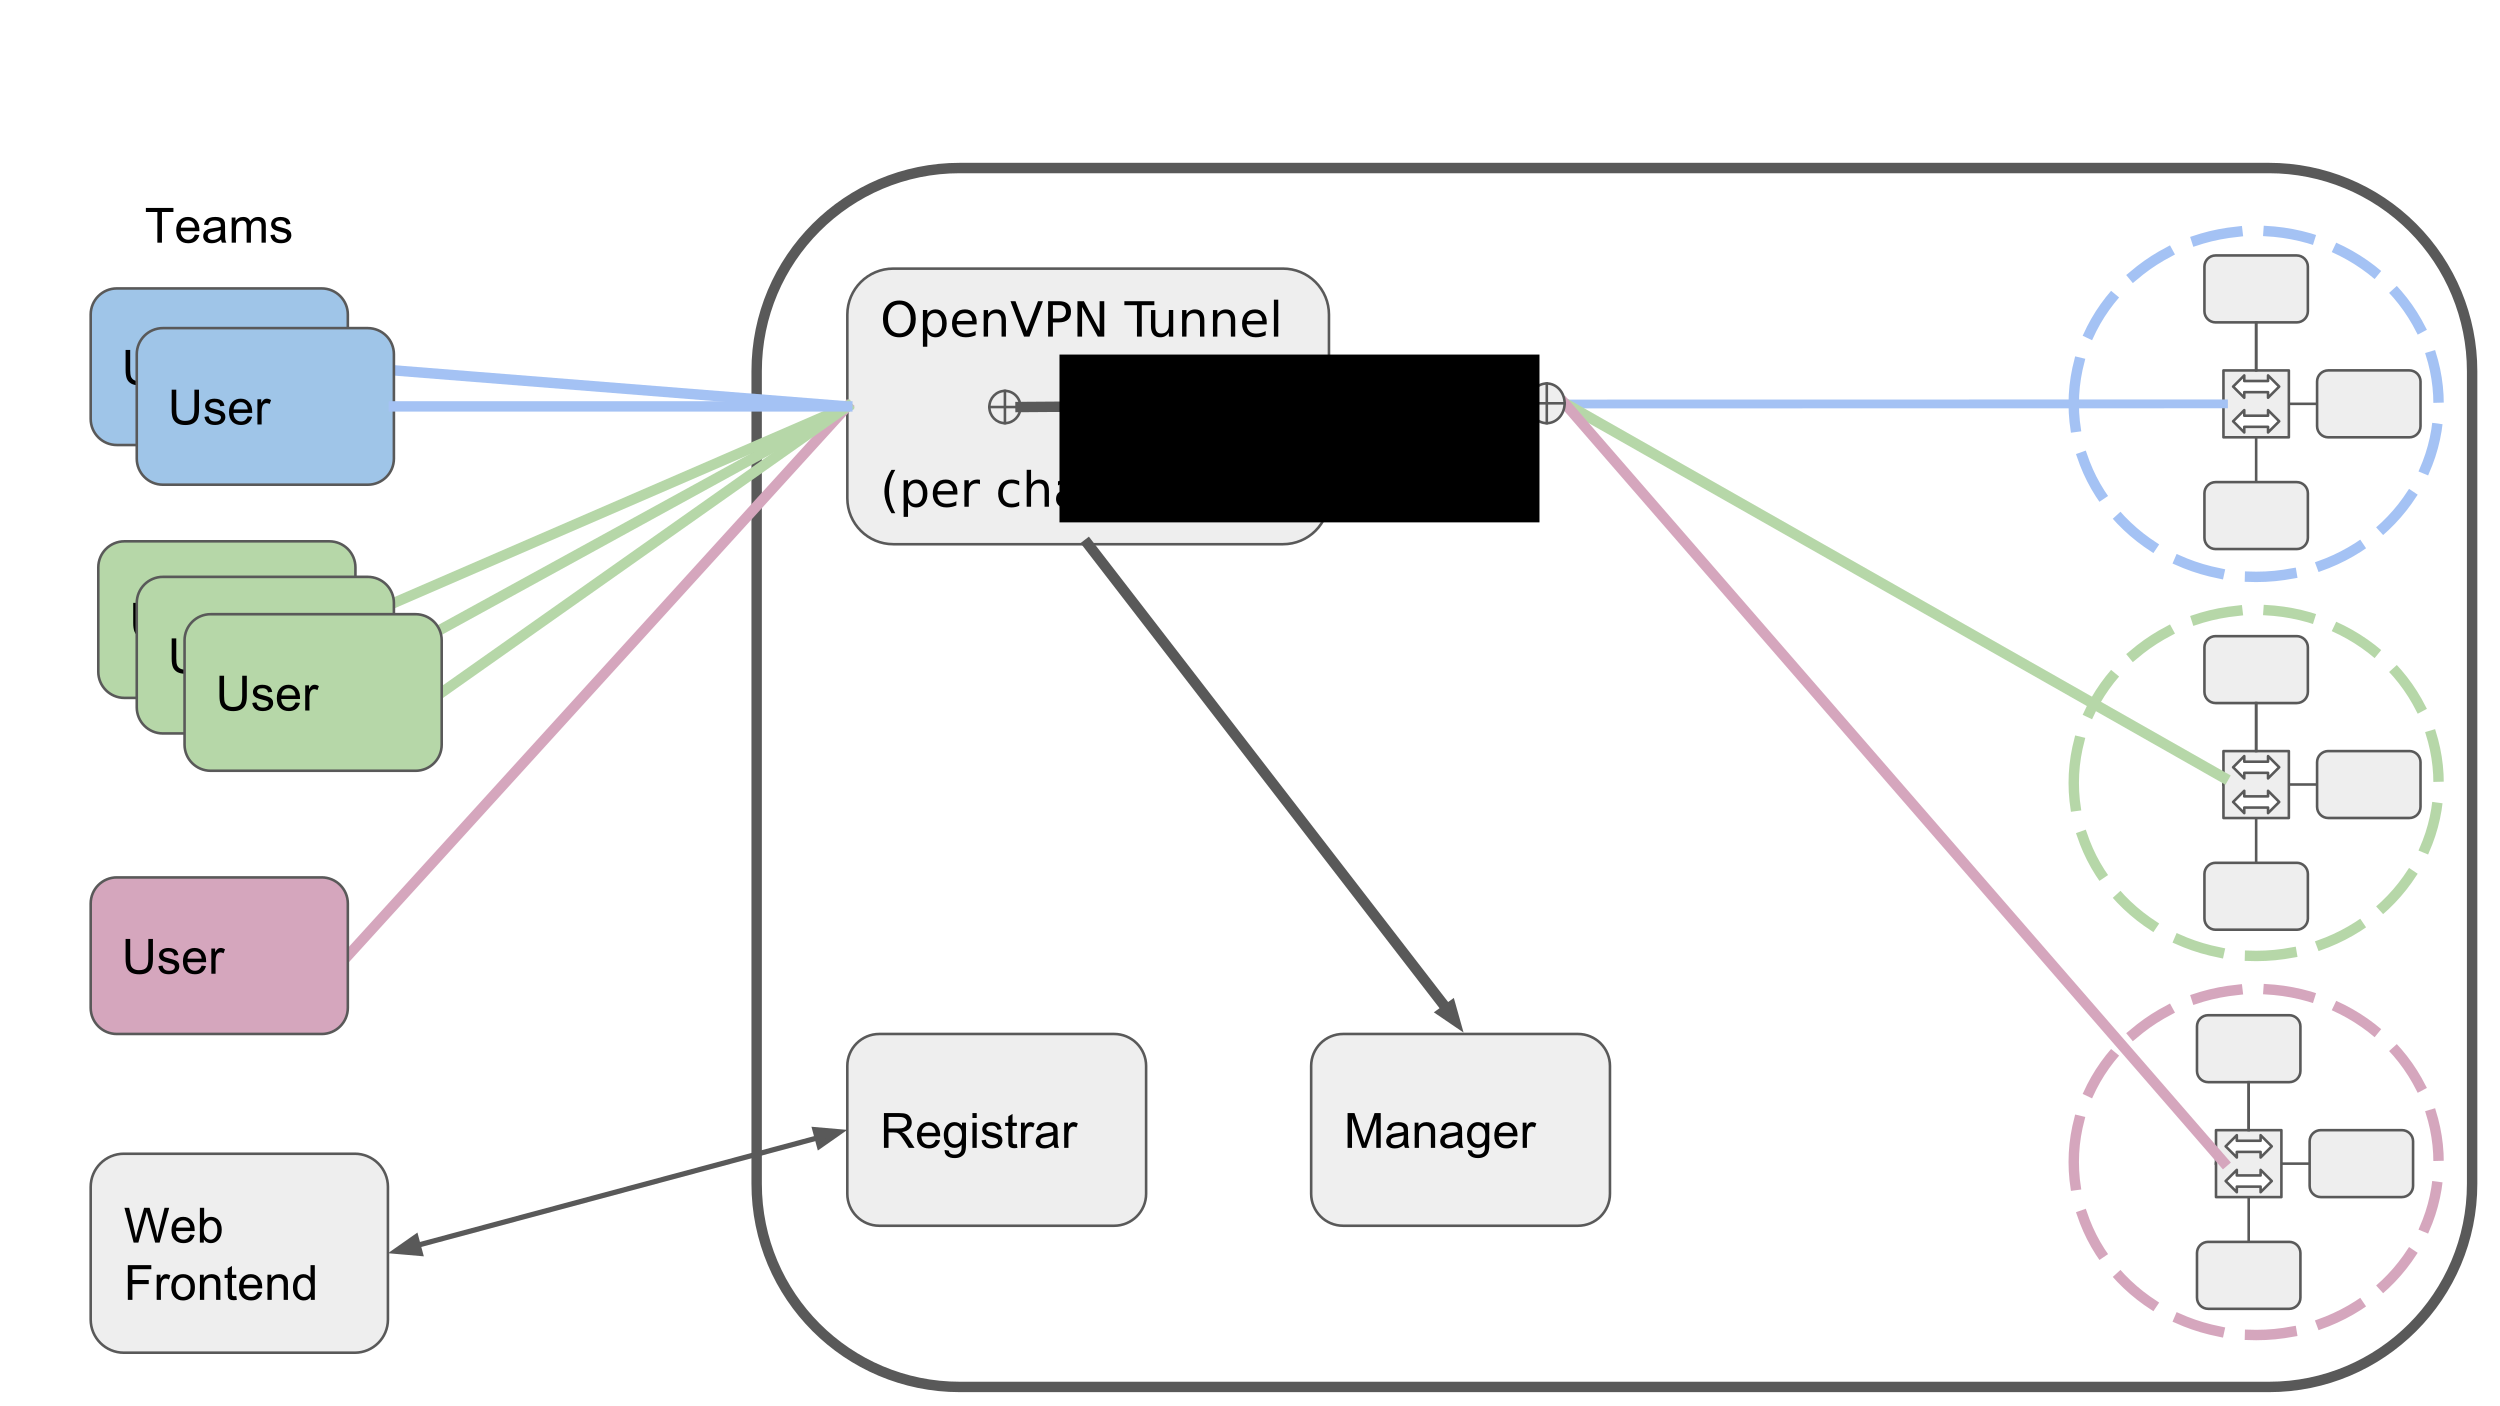 <?xml version="1.0" encoding="UTF-8" standalone="no"?>
<svg
   xmlns:dc="http://purl.org/dc/elements/1.1/"
   xmlns:cc="http://creativecommons.org/ns#"
   xmlns:rdf="http://www.w3.org/1999/02/22-rdf-syntax-ns#"
   xmlns:svg="http://www.w3.org/2000/svg"
   xmlns="http://www.w3.org/2000/svg"
   xmlns:sodipodi="http://sodipodi.sourceforge.net/DTD/sodipodi-0.dtd"
   xmlns:inkscape="http://www.inkscape.org/namespaces/inkscape"
   version="1.1"
   viewBox="0.0 0.0 960.0 540.0"
   fill="none"
   stroke="none"
   stroke-linecap="square"
   stroke-miterlimit="10"
   id="svg4357"
   sodipodi:docname="naumachia-architecture.svg"
   inkscape:version="0.92.4 5da689c313, 2019-01-14">
  <defs
     id="defs4361" />
  <sodipodi:namedview
     pagecolor="#ffffff"
     bordercolor="#666666"
     borderopacity="1"
     objecttolerance="10"
     gridtolerance="10"
     guidetolerance="10"
     inkscape:pageopacity="0"
     inkscape:pageshadow="2"
     inkscape:window-width="1916"
     inkscape:window-height="1041"
     id="namedview4359"
     showgrid="false"
     inkscape:zoom="1.334664"
     inkscape:cx="340.34099"
     inkscape:cy="274.64382"
     inkscape:window-x="1920"
     inkscape:window-y="18"
     inkscape:window-maximized="0"
     inkscape:current-layer="svg4357" />
  <clipPath
     id="g35253f5b98_1_0.0">
    <path
       d="m0 0l960.0 0l0 540.0l-960.0 0l0 -540.0z"
       clip-rule="nonzero"
       id="path4058" />
  </clipPath>
  <path
     style="fill:#ffffff;fill-rule:evenodd"
     inkscape:connector-curvature="0"
     id="path4061"
     d="M 0,0 H 960 V 540 H 0 Z" />
  <path
     style="fill:#000000;fill-opacity:0;fill-rule:evenodd"
     inkscape:connector-curvature="0"
     id="path4063"
     d="m 290.554,142.534 v 0 c 0,-43.085 34.927,-78.012 78.012,-78.012 h 502.716 c 20.69,0 40.533,8.219 55.163,22.849 14.63,14.63 22.849,34.473 22.849,55.163 v 312.039 c 0,43.085 -34.927,78.012 -78.012,78.012 H 368.566 c -43.085,0 -78.012,-34.927 -78.012,-78.012 z" />
  <path
     style="fill-rule:evenodd;stroke:#595959;stroke-width:4;stroke-linecap:butt;stroke-linejoin:round"
     inkscape:connector-curvature="0"
     id="path4065"
     d="m 290.554,142.534 v 0 c 0,-43.085 34.927,-78.012 78.012,-78.012 h 502.716 c 20.69,0 40.533,8.219 55.163,22.849 14.63,14.63 22.849,34.473 22.849,55.163 v 312.039 c 0,43.085 -34.927,78.012 -78.012,78.012 H 368.566 c -43.085,0 -78.012,-34.927 -78.012,-78.012 z" />
  <path
     style="fill:#000000;fill-opacity:0;fill-rule:evenodd"
     inkscape:connector-curvature="0"
     id="path4067"
     d="M 866.362,185.134 V 123.811" />
  <path
     style="fill-rule:evenodd;stroke:#595959;stroke-width:1;stroke-linecap:butt;stroke-linejoin:round"
     inkscape:connector-curvature="0"
     id="path4069"
     d="M 866.362,185.134 V 123.811" />
  <path
     style="fill:#000000;fill-opacity:0;fill-rule:evenodd"
     inkscape:connector-curvature="0"
     id="path4071"
     d="M 889.76,155.079 H 853.791" />
  <path
     style="fill-rule:evenodd;stroke:#595959;stroke-width:1;stroke-linecap:butt;stroke-linejoin:round"
     inkscape:connector-curvature="0"
     id="path4073"
     d="M 889.76,155.079 H 853.791" />
  <path
     style="fill:#000000;fill-opacity:0;fill-rule:evenodd"
     inkscape:connector-curvature="0"
     id="path4075"
     d="m 796.318,155.079 v 0 c 0,-36.694 31.361,-66.441 70.047,-66.441 v 0 c 18.578,0 36.394,7 49.531,19.46 13.136,12.46 20.516,29.36 20.516,46.981 v 0 c 0,36.694 -31.361,66.441 -70.047,66.441 v 0 c -38.686,0 -70.047,-29.747 -70.047,-66.441 z" />
  <path
     style="fill-rule:evenodd;stroke:#a4c2f4;stroke-width:4;stroke-linecap:butt;stroke-linejoin:round;stroke-dasharray:16, 12"
     inkscape:connector-curvature="0"
     id="path4077"
     d="m 796.318,155.079 v 0 c 0,-36.694 31.361,-66.441 70.047,-66.441 v 0 c 18.578,0 36.394,7 49.531,19.46 13.136,12.46 20.516,29.36 20.516,46.981 v 0 c 0,36.694 -31.361,66.441 -70.047,66.441 v 0 c -38.686,0 -70.047,-29.747 -70.047,-66.441 z" />
  <path
     style="fill:#eeeeee;fill-rule:evenodd"
     inkscape:connector-curvature="0"
     id="path4079"
     d="m 853.806,142.235 h 25.115 V 167.935 H 853.806 Z" />
  <path
     style="fill-rule:evenodd;stroke:#595959;stroke-width:1;stroke-linecap:butt;stroke-linejoin:round"
     inkscape:connector-curvature="0"
     id="path4081"
     d="m 853.806,142.235 h 25.115 V 167.935 H 853.806 Z" />
  <path
     style="fill:#ffffff;fill-rule:evenodd"
     inkscape:connector-curvature="0"
     id="path4083"
     d="m 857.514,161.773 4.286,-4.286 v 2.143 h 9.13 v -2.143 l 4.286,4.286 -4.286,4.286 v -2.143 h -9.13 v 2.143 z" />
  <path
     style="fill-rule:evenodd;stroke:#595959;stroke-width:1;stroke-linecap:butt;stroke-linejoin:round"
     inkscape:connector-curvature="0"
     id="path4085"
     d="m 857.514,161.773 4.286,-4.286 v 2.143 h 9.13 v -2.143 l 4.286,4.286 -4.286,4.286 v -2.143 h -9.13 v 2.143 z" />
  <path
     style="fill:#ffffff;fill-rule:evenodd"
     inkscape:connector-curvature="0"
     id="path4087"
     d="m 857.513,148.446 4.286,-4.286 v 2.143 h 9.13 v -2.143 l 4.286,4.286 -4.286,4.286 v -2.143 h -9.13 v 2.143 z" />
  <path
     style="fill-rule:evenodd;stroke:#595959;stroke-width:1;stroke-linecap:butt;stroke-linejoin:round"
     inkscape:connector-curvature="0"
     id="path4089"
     d="m 857.513,148.446 4.286,-4.286 v 2.143 h 9.13 v -2.143 l 4.286,4.286 -4.286,4.286 v -2.143 h -9.13 v 2.143 z" />
  <path
     style="fill:#eeeeee;fill-rule:evenodd"
     inkscape:connector-curvature="0"
     id="path4091"
     d="m 846.503,102.378 v 0 c 0,-2.366 1.918,-4.283 4.283,-4.283 h 31.15 c 1.136,0 2.226,0.451 3.029,1.255 0.803,0.803 1.255,1.893 1.255,3.029 v 17.134 c 0,2.366 -1.918,4.283 -4.284,4.283 h -31.15 c -2.366,0 -4.283,-1.918 -4.283,-4.283 z" />
  <path
     style="fill-rule:evenodd;stroke:#595959;stroke-width:1;stroke-linecap:butt;stroke-linejoin:round"
     inkscape:connector-curvature="0"
     id="path4093"
     d="m 846.503,102.378 v 0 c 0,-2.366 1.918,-4.283 4.283,-4.283 h 31.15 c 1.136,0 2.226,0.451 3.029,1.255 0.803,0.803 1.255,1.893 1.255,3.029 v 17.134 c 0,2.366 -1.918,4.283 -4.284,4.283 h -31.15 c -2.366,0 -4.283,-1.918 -4.283,-4.283 z" />
  <path
     style="fill:#eeeeee;fill-rule:evenodd"
     inkscape:connector-curvature="0"
     id="path4095"
     d="m 846.504,189.417 v 0 c 0,-2.366 1.918,-4.283 4.283,-4.283 h 31.15 c 1.136,0 2.226,0.451 3.029,1.255 0.803,0.803 1.255,1.893 1.255,3.029 v 17.134 c 0,2.366 -1.918,4.283 -4.283,4.283 h -31.15 c -2.366,0 -4.283,-1.918 -4.283,-4.283 z" />
  <path
     style="fill-rule:evenodd;stroke:#595959;stroke-width:1;stroke-linecap:butt;stroke-linejoin:round"
     inkscape:connector-curvature="0"
     id="path4097"
     d="m 846.504,189.417 v 0 c 0,-2.366 1.918,-4.283 4.283,-4.283 h 31.15 c 1.136,0 2.226,0.451 3.029,1.255 0.803,0.803 1.255,1.893 1.255,3.029 v 17.134 c 0,2.366 -1.918,4.283 -4.283,4.283 h -31.15 c -2.366,0 -4.283,-1.918 -4.283,-4.283 z" />
  <path
     style="fill:#eeeeee;fill-rule:evenodd"
     inkscape:connector-curvature="0"
     id="path4099"
     d="m 889.76,146.512 v 0 c 0,-2.366 1.918,-4.283 4.284,-4.283 h 31.15 c 1.136,0 2.226,0.451 3.029,1.255 0.803,0.803 1.255,1.893 1.255,3.029 v 17.134 c 0,2.366 -1.918,4.283 -4.283,4.283 h -31.15 c -2.366,0 -4.284,-1.918 -4.284,-4.283 z" />
  <path
     style="fill-rule:evenodd;stroke:#595959;stroke-width:1;stroke-linecap:butt;stroke-linejoin:round"
     inkscape:connector-curvature="0"
     id="path4101"
     d="m 889.76,146.512 v 0 c 0,-2.366 1.918,-4.283 4.284,-4.283 h 31.15 c 1.136,0 2.226,0.451 3.029,1.255 0.803,0.803 1.255,1.893 1.255,3.029 v 17.134 c 0,2.366 -1.918,4.283 -4.283,4.283 h -31.15 c -2.366,0 -4.284,-1.918 -4.284,-4.283 z" />
  <path
     style="fill:#000000;fill-opacity:0;fill-rule:evenodd"
     inkscape:connector-curvature="0"
     id="path4103"
     d="m 866.361,123.795 v 18.425" />
  <path
     style="fill-rule:evenodd;stroke:#595959;stroke-width:1;stroke-linecap:butt;stroke-linejoin:round"
     inkscape:connector-curvature="0"
     id="path4105"
     d="m 866.361,123.795 v 18.425" />
  <path
     style="fill:#000000;fill-opacity:0;fill-rule:evenodd"
     inkscape:connector-curvature="0"
     id="path4107"
     d="M 325.375,156.066 133.564,140.822" />
  <path
     style="fill-rule:evenodd;stroke:#a4c2f4;stroke-width:4;stroke-linecap:butt;stroke-linejoin:round"
     inkscape:connector-curvature="0"
     id="path4109"
     d="M 325.375,156.066 133.564,140.822" />
  <path
     style="fill:#000000;fill-opacity:0;fill-rule:evenodd"
     inkscape:connector-curvature="0"
     id="path4111"
     d="m 46.58,66.275 h 84.126 v 37.984 H 46.58 Z" />
  <path
     style="fill:#000000;fill-rule:nonzero"
     inkscape:connector-curvature="0"
     id="path4113"
     d="M 60.424,93.195 V 81.413 H 56.018 V 79.835 h 10.578 v 1.578 h -4.406 v 11.781 z m 14.412,-3.109 1.688,0.203 q -0.406,1.484 -1.484,2.312 -1.078,0.812 -2.766,0.812 -2.125,0 -3.375,-1.297 -1.234,-1.312 -1.234,-3.672 0,-2.453 1.25,-3.797 1.266,-1.344 3.266,-1.344 1.938,0 3.156,1.328 1.234,1.312 1.234,3.703 0,0.156 0,0.438 h -7.219 q 0.094,1.594 0.906,2.453 0.812,0.844 2.016,0.844 0.906,0 1.547,-0.469 0.641,-0.484 1.016,-1.516 z m -5.391,-2.656 h 5.406 q -0.109,-1.219 -0.625,-1.828 -0.781,-0.953 -2.031,-0.953 -1.125,0 -1.906,0.766 -0.766,0.75 -0.844,2.016 z m 15.454,4.578 q -0.922,0.766 -1.766,1.094 -0.828,0.312 -1.797,0.312 -1.594,0 -2.453,-0.781 -0.859,-0.781 -0.859,-1.984 0,-0.719 0.328,-1.297 0.328,-0.594 0.844,-0.938 0.531,-0.359 1.188,-0.547 0.469,-0.125 1.453,-0.25 1.984,-0.234 2.922,-0.562 0.016,-0.344 0.016,-0.422 0,-1 -0.469,-1.422 -0.625,-0.547 -1.875,-0.547 -1.156,0 -1.703,0.406 -0.547,0.406 -0.812,1.422 l -1.609,-0.219 q 0.219,-1.016 0.719,-1.641 0.5,-0.641 1.453,-0.984 0.953,-0.344 2.188,-0.344 1.25,0 2.016,0.297 0.781,0.281 1.141,0.734 0.375,0.438 0.516,1.109 0.078,0.422 0.078,1.516 v 2.188 q 0,2.281 0.109,2.891 0.109,0.594 0.406,1.156 h -1.703 q -0.266,-0.516 -0.328,-1.188 z M 84.758,88.335 q -0.891,0.375 -2.672,0.625 -1.016,0.141 -1.438,0.328 -0.422,0.188 -0.656,0.531 -0.219,0.344 -0.219,0.781 0,0.656 0.5,1.094 0.5,0.438 1.453,0.438 0.938,0 1.672,-0.406 0.75,-0.422 1.094,-1.141 0.266,-0.562 0.266,-1.641 z m 4.204,4.859 V 83.523 h 1.469 v 1.359 q 0.453,-0.719 1.203,-1.141 0.766,-0.438 1.719,-0.438 1.078,0 1.766,0.453 0.688,0.438 0.969,1.234 1.156,-1.688 2.984,-1.688 1.453,0 2.219,0.797 0.781,0.797 0.781,2.453 v 6.641 h -1.641 v -6.094 q 0,-0.984 -0.156,-1.406 -0.156,-0.438 -0.578,-0.703 -0.422,-0.266 -0.984,-0.266 -1.016,0 -1.688,0.688 -0.672,0.672 -0.672,2.156 v 5.625 h -1.641 v -6.281 q 0,-1.094 -0.406,-1.641 -0.406,-0.547 -1.312,-0.547 -0.688,0 -1.281,0.359 -0.594,0.359 -0.859,1.062 -0.25,0.703 -0.25,2.031 v 5.016 z m 14.885,-2.891 1.625,-0.25 q 0.125,0.969 0.75,1.5 0.625,0.516 1.75,0.516 1.125,0 1.672,-0.453 0.547,-0.469 0.547,-1.094 0,-0.547 -0.484,-0.875 -0.328,-0.219 -1.672,-0.547 -1.812,-0.469 -2.516,-0.797 -0.688,-0.328 -1.047,-0.906 -0.359,-0.594 -0.359,-1.312 0,-0.641 0.297,-1.188 0.297,-0.562 0.812,-0.922 0.375,-0.281 1.031,-0.469 0.672,-0.203 1.422,-0.203 1.141,0 2,0.328 0.859,0.328 1.266,0.891 0.422,0.562 0.578,1.5 l -1.609,0.219 q -0.109,-0.75 -0.641,-1.172 -0.516,-0.422 -1.469,-0.422 -1.141,0 -1.625,0.375 -0.469,0.375 -0.469,0.875 0,0.312 0.188,0.578 0.203,0.266 0.641,0.438 0.234,0.094 1.438,0.422 1.75,0.453 2.438,0.75 0.688,0.297 1.078,0.859 0.391,0.562 0.391,1.406 0,0.828 -0.484,1.547 -0.469,0.719 -1.375,1.125 -0.906,0.391 -2.047,0.391 -1.875,0 -2.875,-0.781 -0.984,-0.781 -1.25,-2.328 z" />
  <path
     style="fill:#eeeeee;fill-rule:evenodd"
     inkscape:connector-curvature="0"
     id="path4115"
     d="m 325.375,120.788 v 0 c 0,-9.741 7.897,-17.638 17.638,-17.638 h 149.669 c 4.678,0 9.164,1.858 12.472,5.166 3.308,3.308 5.166,7.794 5.166,12.472 v 70.55 c 0,9.741 -7.897,17.638 -17.638,17.638 H 343.013 c -9.741,0 -17.638,-7.897 -17.638,-17.638 z" />
  <path
     style="fill-rule:evenodd;stroke:#595959;stroke-width:1;stroke-linecap:butt;stroke-linejoin:round"
     inkscape:connector-curvature="0"
     id="path4117"
     d="m 325.375,120.788 v 0 c 0,-9.741 7.897,-17.638 17.638,-17.638 h 149.669 c 4.678,0 9.164,1.858 12.472,5.166 3.308,3.308 5.166,7.794 5.166,12.472 v 70.55 c 0,9.741 -7.897,17.638 -17.638,17.638 H 343.013 c -9.741,0 -17.638,-7.897 -17.638,-17.638 z" />
  <path
     style="fill:#000000;fill-opacity:0;fill-rule:evenodd"
     inkscape:connector-curvature="0"
     id="path4121"
     d="m 601.084,161.764 252.724,-6.677" />
  <path
     style="fill-rule:evenodd;stroke:#a4c2f4;stroke-width:3.392;stroke-linecap:butt;stroke-linejoin:round"
     inkscape:connector-curvature="0"
     id="path4123"
     d="m 601.459,155.133 252.35,-0.046" />
  <path
     style="fill:#000000;fill-opacity:0;fill-rule:evenodd"
     inkscape:connector-curvature="0"
     id="path4125"
     d="M 866.362,331.315 V 269.992" />
  <path
     style="fill-rule:evenodd;stroke:#595959;stroke-width:1;stroke-linecap:butt;stroke-linejoin:round"
     inkscape:connector-curvature="0"
     id="path4127"
     d="M 866.362,331.315 V 269.992" />
  <path
     style="fill:#000000;fill-opacity:0;fill-rule:evenodd"
     inkscape:connector-curvature="0"
     id="path4129"
     d="M 889.76,301.26 H 853.791" />
  <path
     style="fill-rule:evenodd;stroke:#595959;stroke-width:1;stroke-linecap:butt;stroke-linejoin:round"
     inkscape:connector-curvature="0"
     id="path4131"
     d="M 889.76,301.26 H 853.791" />
  <path
     style="fill:#000000;fill-opacity:0;fill-rule:evenodd"
     inkscape:connector-curvature="0"
     id="path4133"
     d="m 796.318,300.644 v 0 c 0,-36.694 31.361,-66.441 70.047,-66.441 v 0 c 18.578,0 36.394,7 49.531,19.46 13.136,12.46 20.516,29.36 20.516,46.981 v 0 c 0,36.694 -31.361,66.441 -70.047,66.441 v 0 c -38.686,0 -70.047,-29.747 -70.047,-66.441 z" />
  <path
     style="fill-rule:evenodd;stroke:#b6d7a8;stroke-width:4;stroke-linecap:butt;stroke-linejoin:round;stroke-dasharray:16, 12"
     inkscape:connector-curvature="0"
     id="path4135"
     d="m 796.318,300.644 v 0 c 0,-36.694 31.361,-66.441 70.047,-66.441 v 0 c 18.578,0 36.394,7 49.531,19.46 13.136,12.46 20.516,29.36 20.516,46.981 v 0 c 0,36.694 -31.361,66.441 -70.047,66.441 v 0 c -38.686,0 -70.047,-29.747 -70.047,-66.441 z" />
  <path
     style="fill:#eeeeee;fill-rule:evenodd"
     inkscape:connector-curvature="0"
     id="path4137"
     d="m 853.806,288.416 h 25.115 v 25.701 H 853.806 Z" />
  <path
     style="fill-rule:evenodd;stroke:#595959;stroke-width:1;stroke-linecap:butt;stroke-linejoin:round"
     inkscape:connector-curvature="0"
     id="path4139"
     d="m 853.806,288.416 h 25.115 v 25.701 H 853.806 Z" />
  <path
     style="fill:#ffffff;fill-rule:evenodd"
     inkscape:connector-curvature="0"
     id="path4141"
     d="m 857.514,307.954 4.286,-4.286 v 2.143 h 9.13 v -2.143 l 4.286,4.286 -4.286,4.286 v -2.143 h -9.13 v 2.143 z" />
  <path
     style="fill-rule:evenodd;stroke:#595959;stroke-width:1;stroke-linecap:butt;stroke-linejoin:round"
     inkscape:connector-curvature="0"
     id="path4143"
     d="m 857.514,307.954 4.286,-4.286 v 2.143 h 9.13 v -2.143 l 4.286,4.286 -4.286,4.286 v -2.143 h -9.13 v 2.143 z" />
  <path
     style="fill:#ffffff;fill-rule:evenodd"
     inkscape:connector-curvature="0"
     id="path4145"
     d="m 857.513,294.628 4.286,-4.286 v 2.143 h 9.13 v -2.143 l 4.286,4.286 -4.286,4.286 v -2.143 h -9.13 v 2.143 z" />
  <path
     style="fill-rule:evenodd;stroke:#595959;stroke-width:1;stroke-linecap:butt;stroke-linejoin:round"
     inkscape:connector-curvature="0"
     id="path4147"
     d="m 857.513,294.628 4.286,-4.286 v 2.143 h 9.13 v -2.143 l 4.286,4.286 -4.286,4.286 v -2.143 h -9.13 v 2.143 z" />
  <path
     style="fill:#eeeeee;fill-rule:evenodd"
     inkscape:connector-curvature="0"
     id="path4149"
     d="m 846.503,248.559 v 0 c 0,-2.366 1.918,-4.283 4.283,-4.283 h 31.15 c 1.136,0 2.226,0.451 3.029,1.255 0.803,0.803 1.255,1.893 1.255,3.029 v 17.134 c 0,2.366 -1.918,4.283 -4.284,4.283 h -31.15 c -2.366,0 -4.283,-1.918 -4.283,-4.283 z" />
  <path
     style="fill-rule:evenodd;stroke:#595959;stroke-width:1;stroke-linecap:butt;stroke-linejoin:round"
     inkscape:connector-curvature="0"
     id="path4151"
     d="m 846.503,248.559 v 0 c 0,-2.366 1.918,-4.283 4.283,-4.283 h 31.15 c 1.136,0 2.226,0.451 3.029,1.255 0.803,0.803 1.255,1.893 1.255,3.029 v 17.134 c 0,2.366 -1.918,4.283 -4.284,4.283 h -31.15 c -2.366,0 -4.283,-1.918 -4.283,-4.283 z" />
  <path
     style="fill:#eeeeee;fill-rule:evenodd"
     inkscape:connector-curvature="0"
     id="path4153"
     d="m 846.504,335.598 v 0 c 0,-2.366 1.918,-4.283 4.283,-4.283 h 31.15 c 1.136,0 2.226,0.451 3.029,1.255 0.803,0.803 1.255,1.893 1.255,3.029 v 17.134 c 0,2.366 -1.918,4.283 -4.283,4.283 h -31.15 c -2.366,0 -4.283,-1.918 -4.283,-4.283 z" />
  <path
     style="fill-rule:evenodd;stroke:#595959;stroke-width:1;stroke-linecap:butt;stroke-linejoin:round"
     inkscape:connector-curvature="0"
     id="path4155"
     d="m 846.504,335.598 v 0 c 0,-2.366 1.918,-4.283 4.283,-4.283 h 31.15 c 1.136,0 2.226,0.451 3.029,1.255 0.803,0.803 1.255,1.893 1.255,3.029 v 17.134 c 0,2.366 -1.918,4.283 -4.283,4.283 h -31.15 c -2.366,0 -4.283,-1.918 -4.283,-4.283 z" />
  <path
     style="fill:#eeeeee;fill-rule:evenodd"
     inkscape:connector-curvature="0"
     id="path4157"
     d="m 889.76,292.693 v 0 c 0,-2.366 1.918,-4.283 4.284,-4.283 h 31.15 c 1.136,0 2.226,0.451 3.029,1.255 0.803,0.803 1.255,1.893 1.255,3.029 v 17.134 c 0,2.366 -1.918,4.283 -4.283,4.283 h -31.15 c -2.366,0 -4.284,-1.918 -4.284,-4.283 z" />
  <path
     style="fill-rule:evenodd;stroke:#595959;stroke-width:1;stroke-linecap:butt;stroke-linejoin:round"
     inkscape:connector-curvature="0"
     id="path4159"
     d="m 889.76,292.693 v 0 c 0,-2.366 1.918,-4.283 4.284,-4.283 h 31.15 c 1.136,0 2.226,0.451 3.029,1.255 0.803,0.803 1.255,1.893 1.255,3.029 v 17.134 c 0,2.366 -1.918,4.283 -4.283,4.283 h -31.15 c -2.366,0 -4.284,-1.918 -4.284,-4.283 z" />
  <path
     style="fill:#000000;fill-opacity:0;fill-rule:evenodd"
     inkscape:connector-curvature="0"
     id="path4161"
     d="m 866.361,269.976 v 18.425" />
  <path
     style="fill-rule:evenodd;stroke:#595959;stroke-width:1;stroke-linecap:butt;stroke-linejoin:round"
     inkscape:connector-curvature="0"
     id="path4163"
     d="m 866.361,269.976 v 18.425" />
  <path
     style="fill:#b6d7a8;fill-rule:evenodd"
     inkscape:connector-curvature="0"
     id="path4165"
     d="m 37.745,217.887 v 0 c 0,-5.534 4.487,-10.021 10.021,-10.021 h 78.698 c 2.658,0 5.207,1.056 7.086,2.935 1.879,1.879 2.935,4.428 2.935,7.086 v 40.084 c 0,5.534 -4.487,10.021 -10.021,10.021 H 47.766 c -5.534,0 -10.021,-4.487 -10.021,-10.021 z" />
  <path
     style="fill-rule:evenodd;stroke:#595959;stroke-width:1;stroke-linecap:butt;stroke-linejoin:round"
     inkscape:connector-curvature="0"
     id="path4167"
     d="m 37.745,217.887 v 0 c 0,-5.534 4.487,-10.021 10.021,-10.021 h 78.698 c 2.658,0 5.207,1.056 7.086,2.935 1.879,1.879 2.935,4.428 2.935,7.086 v 40.084 c 0,5.534 -4.487,10.021 -10.021,10.021 H 47.766 c -5.534,0 -10.021,-4.487 -10.021,-10.021 z" />
  <path
     style="fill:#000000;fill-rule:nonzero"
     inkscape:connector-curvature="0"
     id="path4169"
     d="m 59.884,231.49 h 1.766 v 7.719 q 0,2.016 -0.453,3.203 -0.453,1.188 -1.641,1.938 -1.188,0.734 -3.125,0.734 -1.875,0 -3.078,-0.641 -1.188,-0.656 -1.703,-1.875 -0.5,-1.234 -0.5,-3.359 v -7.719 h 1.766 v 7.719 q 0,1.734 0.312,2.562 0.328,0.812 1.109,1.266 0.797,0.453 1.938,0.453 1.953,0 2.781,-0.891 0.828,-0.891 0.828,-3.391 z m 3.848,10.469 1.625,-0.25 q 0.125,0.969 0.75,1.5 0.625,0.516 1.75,0.516 1.125,0 1.672,-0.453 0.547,-0.469 0.547,-1.094 0,-0.547 -0.484,-0.875 -0.328,-0.219 -1.672,-0.547 -1.812,-0.469 -2.516,-0.797 -0.688,-0.328 -1.047,-0.906 -0.359,-0.594 -0.359,-1.312 0,-0.641 0.297,-1.188 0.297,-0.562 0.812,-0.922 0.375,-0.281 1.031,-0.469 0.672,-0.203 1.422,-0.203 1.141,0 2,0.328 0.859,0.328 1.266,0.891 0.422,0.562 0.578,1.5 l -1.609,0.219 q -0.109,-0.75 -0.641,-1.172 -0.516,-0.422 -1.469,-0.422 -1.141,0 -1.625,0.375 -0.469,0.375 -0.469,0.875 0,0.312 0.188,0.578 0.203,0.266 0.641,0.438 0.234,0.094 1.438,0.422 1.75,0.453 2.438,0.75 0.688,0.297 1.078,0.859 0.391,0.562 0.391,1.406 0,0.828 -0.484,1.547 -0.469,0.719 -1.375,1.125 -0.906,0.391 -2.047,0.391 -1.875,0 -2.875,-0.781 -0.984,-0.781 -1.25,-2.328 z m 16.609,-0.219 1.688,0.203 q -0.406,1.484 -1.484,2.312 -1.078,0.812 -2.766,0.812 -2.125,0 -3.375,-1.297 -1.234,-1.312 -1.234,-3.672 0,-2.453 1.25,-3.797 1.266,-1.344 3.266,-1.344 1.938,0 3.156,1.328 1.234,1.312 1.234,3.703 0,0.156 0,0.438 h -7.219 q 0.094,1.594 0.906,2.453 0.812,0.844 2.016,0.844 0.906,0 1.547,-0.469 0.641,-0.484 1.016,-1.516 z m -5.391,-2.656 h 5.406 q -0.109,-1.219 -0.625,-1.828 -0.781,-0.953 -2.031,-0.953 -1.125,0 -1.906,0.766 -0.766,0.75 -0.844,2.016 z m 9.126,5.766 v -9.672 h 1.469 v 1.469 q 0.562,-1.031 1.031,-1.359 0.484,-0.328 1.062,-0.328 0.828,0 1.688,0.531 l -0.562,1.516 q -0.609,-0.359 -1.203,-0.359 -0.547,0 -0.969,0.328 -0.422,0.328 -0.609,0.891 -0.281,0.875 -0.281,1.922 v 5.062 z" />
  <path
     style="fill:#000000;fill-opacity:0;fill-rule:evenodd"
     inkscape:connector-curvature="0"
     id="path4171"
     d="m 136.486,237.929 188.882,-81.858" />
  <path
     style="fill-rule:evenodd;stroke:#b6d7a8;stroke-width:4;stroke-linecap:butt;stroke-linejoin:round"
     inkscape:connector-curvature="0"
     id="path4173"
     d="m 136.486,237.929 188.882,-81.858" />
  <path
     style="fill:#000000;fill-opacity:0;fill-rule:evenodd"
     inkscape:connector-curvature="0"
     id="path4175"
     d="m 601.084,161.764 252.724,136.787" />
  <path
     style="fill-rule:evenodd;stroke:#b6d7a8;stroke-width:4.102;stroke-linecap:butt;stroke-linejoin:round"
     inkscape:connector-curvature="0"
     id="path4177"
     d="M 600.819,154.876 853.808,298.551" />
  <path
     style="fill:#eeeeee;fill-rule:evenodd"
     inkscape:connector-curvature="0"
     id="path4179"
     d="m 380.173,163.184 v 0 c 0,-3.418 2.679,-6.189 5.984,-6.189 v 0 c 1.587,0 3.109,0.652 4.232,1.813 1.122,1.161 1.753,2.735 1.753,4.376 v 0 c 0,3.418 -2.679,6.189 -5.984,6.189 v 0 c -3.305,0 -5.984,-2.771 -5.984,-6.189 z" />
  <path
     style="fill:#000000;fill-opacity:0;fill-rule:evenodd"
     inkscape:connector-curvature="0"
     id="path4181"
     d="m 386.157,156.995 v 12.378 m -5.984,-6.189 h 11.969" />
  <path
     style="fill:#000000;fill-opacity:0;fill-rule:evenodd"
     inkscape:connector-curvature="0"
     id="path4183"
     d="m 380.173,163.184 v 0 c 0,-3.418 2.679,-6.189 5.984,-6.189 v 0 c 1.587,0 3.109,0.652 4.232,1.813 1.122,1.161 1.753,2.735 1.753,4.376 v 0 c 0,3.418 -2.679,6.189 -5.984,6.189 v 0 c -3.305,0 -5.984,-2.771 -5.984,-6.189 z" />
  <path
     style="fill-rule:evenodd;stroke:#595959;stroke-width:1;stroke-linecap:butt;stroke-linejoin:round"
     inkscape:connector-curvature="0"
     id="path4185"
     d="m 385.893,150.107 v 12.378 m -5.984,-6.189 h 11.969" />
  <path
     style="fill-rule:evenodd;stroke:#595959;stroke-width:1;stroke-linecap:butt;stroke-linejoin:round"
     inkscape:connector-curvature="0"
     id="path4187"
     d="m 379.908,156.296 v 0 c 0,-3.418 2.679,-6.189 5.984,-6.189 v 0 c 1.587,0 3.109,0.652 4.232,1.813 1.122,1.161 1.753,2.735 1.753,4.376 v 0 c 0,3.418 -2.679,6.189 -5.984,6.189 v 0 c -3.305,0 -5.984,-2.771 -5.984,-6.189 z" />
  <path
     style="fill:#000000;fill-opacity:0;fill-rule:evenodd"
     inkscape:connector-curvature="0"
     id="path4189"
     d="M 886.899,446.827 H 850.93" />
  <path
     style="fill-rule:evenodd;stroke:#595959;stroke-width:1;stroke-linecap:butt;stroke-linejoin:round"
     inkscape:connector-curvature="0"
     id="path4191"
     d="M 886.899,446.827 H 850.93" />
  <path
     style="fill:#000000;fill-opacity:0;fill-rule:evenodd"
     inkscape:connector-curvature="0"
     id="path4193"
     d="M 863.501,476.882 V 415.559" />
  <path
     style="fill-rule:evenodd;stroke:#595959;stroke-width:1;stroke-linecap:butt;stroke-linejoin:round"
     inkscape:connector-curvature="0"
     id="path4195"
     d="M 863.501,476.882 V 415.559" />
  <path
     style="fill:#000000;fill-opacity:0;fill-rule:evenodd"
     inkscape:connector-curvature="0"
     id="path4197"
     d="m 796.318,446.213 v 0 c 0,-36.694 31.361,-66.441 70.047,-66.441 v 0 c 18.578,0 36.394,7 49.531,19.46 13.136,12.46 20.516,29.36 20.516,46.981 v 0 c 0,36.694 -31.361,66.441 -70.047,66.441 v 0 c -38.686,0 -70.047,-29.747 -70.047,-66.441 z" />
  <path
     style="fill-rule:evenodd;stroke:#d5a6bd;stroke-width:4;stroke-linecap:butt;stroke-linejoin:round;stroke-dasharray:16, 12"
     inkscape:connector-curvature="0"
     id="path4199"
     d="m 796.318,446.213 v 0 c 0,-36.694 31.361,-66.441 70.047,-66.441 v 0 c 18.578,0 36.394,7 49.531,19.46 13.136,12.46 20.516,29.36 20.516,46.981 v 0 c 0,36.694 -31.361,66.441 -70.047,66.441 v 0 c -38.686,0 -70.047,-29.747 -70.047,-66.441 z" />
  <path
     style="fill:#eeeeee;fill-rule:evenodd"
     inkscape:connector-curvature="0"
     id="path4201"
     d="m 850.945,433.983 h 25.115 v 25.701 H 850.945 Z" />
  <path
     style="fill-rule:evenodd;stroke:#595959;stroke-width:1;stroke-linecap:butt;stroke-linejoin:round"
     inkscape:connector-curvature="0"
     id="path4203"
     d="m 850.945,433.983 h 25.115 v 25.701 H 850.945 Z" />
  <path
     style="fill:#ffffff;fill-rule:evenodd"
     inkscape:connector-curvature="0"
     id="path4205"
     d="m 854.654,453.521 4.286,-4.286 v 2.143 h 9.13 v -2.143 l 4.286,4.286 -4.286,4.286 v -2.143 h -9.13 v 2.143 z" />
  <path
     style="fill-rule:evenodd;stroke:#595959;stroke-width:1;stroke-linecap:butt;stroke-linejoin:round"
     inkscape:connector-curvature="0"
     id="path4207"
     d="m 854.654,453.521 4.286,-4.286 v 2.143 h 9.13 v -2.143 l 4.286,4.286 -4.286,4.286 v -2.143 h -9.13 v 2.143 z" />
  <path
     style="fill:#ffffff;fill-rule:evenodd"
     inkscape:connector-curvature="0"
     id="path4209"
     d="m 854.652,440.195 4.286,-4.286 v 2.143 h 9.13 v -2.143 l 4.286,4.286 -4.286,4.286 v -2.143 h -9.13 v 2.143 z" />
  <path
     style="fill-rule:evenodd;stroke:#595959;stroke-width:1;stroke-linecap:butt;stroke-linejoin:round"
     inkscape:connector-curvature="0"
     id="path4211"
     d="m 854.652,440.195 4.286,-4.286 v 2.143 h 9.13 v -2.143 l 4.286,4.286 -4.286,4.286 v -2.143 h -9.13 v 2.143 z" />
  <path
     style="fill:#eeeeee;fill-rule:evenodd"
     inkscape:connector-curvature="0"
     id="path4213"
     d="m 843.642,394.126 v 0 c 0,-2.366 1.918,-4.283 4.283,-4.283 h 31.15 c 1.136,0 2.226,0.451 3.029,1.255 0.803,0.803 1.255,1.893 1.255,3.029 v 17.134 c 0,2.366 -1.918,4.283 -4.283,4.283 h -31.15 c -2.366,0 -4.283,-1.918 -4.283,-4.283 z" />
  <path
     style="fill-rule:evenodd;stroke:#595959;stroke-width:1;stroke-linecap:butt;stroke-linejoin:round"
     inkscape:connector-curvature="0"
     id="path4215"
     d="m 843.642,394.126 v 0 c 0,-2.366 1.918,-4.283 4.283,-4.283 h 31.15 c 1.136,0 2.226,0.451 3.029,1.255 0.803,0.803 1.255,1.893 1.255,3.029 v 17.134 c 0,2.366 -1.918,4.283 -4.283,4.283 h -31.15 c -2.366,0 -4.283,-1.918 -4.283,-4.283 z" />
  <path
     style="fill:#eeeeee;fill-rule:evenodd"
     inkscape:connector-curvature="0"
     id="path4217"
     d="m 843.643,481.165 v 0 c 0,-2.366 1.918,-4.283 4.283,-4.283 h 31.15 c 1.136,0 2.226,0.451 3.029,1.255 0.803,0.803 1.255,1.893 1.255,3.029 v 17.134 c 0,2.366 -1.918,4.283 -4.283,4.283 h -31.15 c -2.366,0 -4.283,-1.918 -4.283,-4.283 z" />
  <path
     style="fill-rule:evenodd;stroke:#595959;stroke-width:1;stroke-linecap:butt;stroke-linejoin:round"
     inkscape:connector-curvature="0"
     id="path4219"
     d="m 843.643,481.165 v 0 c 0,-2.366 1.918,-4.283 4.283,-4.283 h 31.15 c 1.136,0 2.226,0.451 3.029,1.255 0.803,0.803 1.255,1.893 1.255,3.029 v 17.134 c 0,2.366 -1.918,4.283 -4.283,4.283 h -31.15 c -2.366,0 -4.283,-1.918 -4.283,-4.283 z" />
  <path
     style="fill:#eeeeee;fill-rule:evenodd"
     inkscape:connector-curvature="0"
     id="path4221"
     d="m 886.899,438.26 v 0 c 0,-2.366 1.918,-4.283 4.284,-4.283 h 31.15 c 1.136,0 2.226,0.451 3.029,1.255 0.803,0.803 1.255,1.893 1.255,3.029 v 17.134 c 0,2.366 -1.918,4.283 -4.283,4.283 h -31.15 c -2.366,0 -4.284,-1.918 -4.284,-4.283 z" />
  <path
     style="fill-rule:evenodd;stroke:#595959;stroke-width:1;stroke-linecap:butt;stroke-linejoin:round"
     inkscape:connector-curvature="0"
     id="path4223"
     d="m 886.899,438.26 v 0 c 0,-2.366 1.918,-4.283 4.284,-4.283 h 31.15 c 1.136,0 2.226,0.451 3.029,1.255 0.803,0.803 1.255,1.893 1.255,3.029 v 17.134 c 0,2.366 -1.918,4.283 -4.283,4.283 h -31.15 c -2.366,0 -4.284,-1.918 -4.284,-4.283 z" />
  <path
     style="fill:#000000;fill-opacity:0;fill-rule:evenodd"
     inkscape:connector-curvature="0"
     id="path4225"
     d="m 863.5,415.543 v 18.425" />
  <path
     style="fill-rule:evenodd;stroke:#595959;stroke-width:1;stroke-linecap:butt;stroke-linejoin:round"
     inkscape:connector-curvature="0"
     id="path4227"
     d="m 863.5,415.543 v 18.425" />
  <path
     style="fill:#000000;fill-opacity:0;fill-rule:evenodd"
     inkscape:connector-curvature="0"
     id="path4229"
     d="M 325.375,156.063 133.564,366.992" />
  <path
     style="fill-rule:evenodd;stroke:#d5a6bd;stroke-width:4;stroke-linecap:butt;stroke-linejoin:round"
     inkscape:connector-curvature="0"
     id="path4231"
     d="M 325.375,156.063 133.564,366.992" />
  <path
     style="fill:#d5a6bd;fill-rule:evenodd"
     inkscape:connector-curvature="0"
     id="path4233"
     d="m 34.824,346.945 v 0 c 0,-5.534 4.487,-10.021 10.021,-10.021 h 78.698 c 2.658,0 5.207,1.056 7.086,2.935 1.879,1.879 2.935,4.428 2.935,7.086 v 40.084 c 0,5.534 -4.487,10.021 -10.021,10.021 H 44.845 c -5.534,0 -10.021,-4.487 -10.021,-10.021 z" />
  <path
     style="fill-rule:evenodd;stroke:#595959;stroke-width:1;stroke-linecap:butt;stroke-linejoin:round"
     inkscape:connector-curvature="0"
     id="path4235"
     d="m 34.824,346.945 v 0 c 0,-5.534 4.487,-10.021 10.021,-10.021 h 78.698 c 2.658,0 5.207,1.056 7.086,2.935 1.879,1.879 2.935,4.428 2.935,7.086 v 40.084 c 0,5.534 -4.487,10.021 -10.021,10.021 H 44.845 c -5.534,0 -10.021,-4.487 -10.021,-10.021 z" />
  <path
     style="fill:#000000;fill-rule:nonzero"
     inkscape:connector-curvature="0"
     id="path4237"
     d="m 56.962,360.548 h 1.766 v 7.719 q 0,2.016 -0.453,3.203 -0.453,1.188 -1.641,1.938 -1.188,0.734 -3.125,0.734 -1.875,0 -3.078,-0.641 -1.188,-0.656 -1.703,-1.875 -0.5,-1.234 -0.5,-3.359 v -7.719 h 1.766 v 7.719 q 0,1.734 0.312,2.562 0.328,0.812 1.109,1.266 0.797,0.453 1.938,0.453 1.953,0 2.781,-0.891 0.828,-0.891 0.828,-3.391 z m 3.848,10.469 1.625,-0.25 q 0.125,0.969 0.75,1.5 0.625,0.516 1.75,0.516 1.125,0 1.672,-0.453 0.547,-0.469 0.547,-1.094 0,-0.547 -0.484,-0.875 -0.328,-0.219 -1.672,-0.547 -1.812,-0.469 -2.516,-0.797 -0.688,-0.328 -1.047,-0.906 -0.359,-0.594 -0.359,-1.312 0,-0.641 0.297,-1.188 0.297,-0.562 0.812,-0.922 0.375,-0.281 1.031,-0.469 0.672,-0.203 1.422,-0.203 1.141,0 2,0.328 0.859,0.328 1.266,0.891 0.422,0.562 0.578,1.5 l -1.609,0.219 q -0.109,-0.75 -0.641,-1.172 -0.516,-0.422 -1.469,-0.422 -1.141,0 -1.625,0.375 -0.469,0.375 -0.469,0.875 0,0.312 0.188,0.578 0.203,0.266 0.641,0.438 0.234,0.094 1.437,0.422 1.75,0.453 2.438,0.75 0.688,0.297 1.078,0.859 0.391,0.562 0.391,1.406 0,0.828 -0.484,1.547 -0.469,0.719 -1.375,1.125 -0.906,0.391 -2.047,0.391 -1.875,0 -2.875,-0.781 -0.984,-0.781 -1.25,-2.328 z m 16.609,-0.219 1.688,0.203 q -0.406,1.484 -1.484,2.312 -1.078,0.812 -2.766,0.812 -2.125,0 -3.375,-1.297 -1.234,-1.312 -1.234,-3.672 0,-2.453 1.25,-3.797 1.266,-1.344 3.266,-1.344 1.938,0 3.156,1.328 1.234,1.312 1.234,3.703 0,0.156 0,0.438 h -7.219 q 0.094,1.594 0.906,2.453 0.812,0.844 2.016,0.844 0.906,0 1.547,-0.469 0.641,-0.484 1.016,-1.516 z m -5.391,-2.656 h 5.406 q -0.109,-1.219 -0.625,-1.828 -0.781,-0.953 -2.031,-0.953 -1.125,0 -1.906,0.766 -0.766,0.75 -0.844,2.016 z m 9.126,5.766 v -9.672 h 1.469 v 1.469 q 0.562,-1.031 1.031,-1.359 0.484,-0.328 1.062,-0.328 0.828,0 1.688,0.531 l -0.562,1.516 q -0.609,-0.359 -1.203,-0.359 -0.547,0 -0.969,0.328 -0.422,0.328 -0.609,0.891 -0.281,0.875 -0.281,1.922 v 5.062 z" />
  <path
     style="fill:#000000;fill-opacity:0;fill-rule:evenodd"
     inkscape:connector-curvature="0"
     id="path4239"
     d="M 601.084,161.764 853.808,446.205" />
  <path
     style="fill-rule:evenodd;stroke:#d5a6bd;stroke-width:4.05;stroke-linecap:butt;stroke-linejoin:round"
     inkscape:connector-curvature="0"
     id="path4241"
     d="M 600.819,154.876 853.808,446.205" />
  <path
     style="fill:#000000;fill-opacity:0;fill-rule:evenodd"
     inkscape:connector-curvature="0"
     id="path4243"
     d="M 392.142,163.184 587.386,161.766" />
  <path
     style="fill-rule:evenodd;stroke:#595959;stroke-width:4;stroke-linecap:butt;stroke-linejoin:round"
     inkscape:connector-curvature="0"
     id="path4245"
     d="M 391.877,156.296 587.121,154.879" />
  <path
     style="fill:#eeeeee;fill-rule:evenodd"
     inkscape:connector-curvature="0"
     id="path4247"
     d="m 587.118,154.876 v 0 c 0,-4.21 3.067,-7.622 6.85,-7.622 v 0 c 1.817,0 3.559,0.803 4.844,2.232 1.285,1.429 2.006,3.368 2.006,5.39 v 0 c 0,4.21 -3.067,7.622 -6.85,7.622 v 0 c -3.783,0 -6.85,-3.413 -6.85,-7.622 z" />
  <path
     style="fill:#000000;fill-opacity:0;fill-rule:evenodd"
     inkscape:connector-curvature="0"
     id="path4249"
     d="m 594.234,154.142 v 15.244 m -6.85,-7.622 h 13.701" />
  <path
     style="fill:#000000;fill-opacity:0;fill-rule:evenodd"
     inkscape:connector-curvature="0"
     id="path4251"
     d="m 587.383,161.764 v 0 c 0,-4.21 3.067,-7.622 6.85,-7.622 v 0 c 1.817,0 3.559,0.803 4.844,2.232 1.285,1.429 2.006,3.368 2.006,5.39 v 0 c 0,4.21 -3.067,7.622 -6.85,7.622 v 0 c -3.783,0 -6.85,-3.413 -6.85,-7.622 z" />
  <path
     style="fill-rule:evenodd;stroke:#595959;stroke-width:1;stroke-linecap:butt;stroke-linejoin:round"
     inkscape:connector-curvature="0"
     id="path4253"
     d="m 593.969,147.254 v 15.244 m -6.85,-7.622 h 13.701" />
  <path
     style="fill-rule:evenodd;stroke:#595959;stroke-width:1;stroke-linecap:butt;stroke-linejoin:round"
     inkscape:connector-curvature="0"
     id="path4255"
     d="m 587.118,154.876 v 0 c 0,-4.21 3.067,-7.622 6.85,-7.622 v 0 c 1.817,0 3.559,0.803 4.844,2.232 1.285,1.429 2.006,3.368 2.006,5.39 v 0 c 0,4.21 -3.067,7.622 -6.85,7.622 v 0 c -3.783,0 -6.85,-3.413 -6.85,-7.622 z" />
  <path
     style="fill:#eeeeee;fill-rule:evenodd"
     inkscape:connector-curvature="0"
     id="path4257"
     d="m 325.366,409.323 v 0 c 0,-6.778 5.495,-12.273 12.273,-12.273 h 90.194 c 3.255,0 6.377,1.293 8.678,3.595 2.302,2.302 3.595,5.423 3.595,8.678 v 49.091 c 0,6.778 -5.495,12.273 -12.273,12.273 h -90.194 c -6.778,0 -12.273,-5.495 -12.273,-12.273 z" />
  <path
     style="fill-rule:evenodd;stroke:#595959;stroke-width:1;stroke-linecap:butt;stroke-linejoin:round"
     inkscape:connector-curvature="0"
     id="path4259"
     d="m 325.366,409.323 v 0 c 0,-6.778 5.495,-12.273 12.273,-12.273 h 90.194 c 3.255,0 6.377,1.293 8.678,3.595 2.302,2.302 3.595,5.423 3.595,8.678 v 49.091 c 0,6.778 -5.495,12.273 -12.273,12.273 h -90.194 c -6.778,0 -12.273,-5.495 -12.273,-12.273 z" />
  <path
     style="fill:#000000;fill-rule:nonzero"
     inkscape:connector-curvature="0"
     id="path4261"
     d="m 339.43,440.789 v -13.359 h 5.922 q 1.781,0 2.703,0.359 0.938,0.359 1.484,1.281 0.562,0.906 0.562,2.016 0,1.406 -0.922,2.391 -0.922,0.969 -2.844,1.234 0.703,0.344 1.078,0.672 0.766,0.703 1.453,1.766 l 2.328,3.641 h -2.219 l -1.766,-2.781 q -0.781,-1.203 -1.281,-1.828 -0.5,-0.641 -0.906,-0.891 -0.391,-0.266 -0.797,-0.359 -0.297,-0.078 -0.984,-0.078 h -2.047 v 5.938 z m 1.766,-7.453 h 3.797 q 1.219,0 1.891,-0.25 0.688,-0.266 1.047,-0.812 0.359,-0.547 0.359,-1.188 0,-0.953 -0.688,-1.562 -0.688,-0.609 -2.188,-0.609 h -4.219 z m 18.098,4.344 1.688,0.203 q -0.406,1.484 -1.484,2.312 -1.078,0.812 -2.766,0.812 -2.125,0 -3.375,-1.297 -1.234,-1.312 -1.234,-3.672 0,-2.453 1.25,-3.797 1.266,-1.344 3.266,-1.344 1.938,0 3.156,1.328 1.234,1.312 1.234,3.703 0,0.156 0,0.438 h -7.219 q 0.094,1.594 0.906,2.453 0.812,0.844 2.016,0.844 0.906,0 1.547,-0.469 0.641,-0.484 1.016,-1.516 z m -5.391,-2.656 h 5.406 q -0.109,-1.219 -0.625,-1.828 -0.781,-0.953 -2.031,-0.953 -1.125,0 -1.906,0.766 -0.766,0.75 -0.844,2.016 z m 8.829,6.562 1.594,0.234 q 0.109,0.75 0.562,1.078 0.609,0.453 1.672,0.453 1.141,0 1.75,-0.453 0.625,-0.453 0.844,-1.266 0.125,-0.5 0.109,-2.109 -1.062,1.266 -2.672,1.266 -2,0 -3.094,-1.438 -1.094,-1.438 -1.094,-3.453 0,-1.391 0.5,-2.562 0.516,-1.172 1.453,-1.797 0.953,-0.641 2.25,-0.641 1.703,0 2.812,1.375 v -1.156 h 1.516 v 8.359 q 0,2.266 -0.469,3.203 -0.453,0.938 -1.453,1.484 -0.984,0.547 -2.453,0.547 -1.719,0 -2.797,-0.781 -1.062,-0.766 -1.031,-2.344 z m 1.359,-5.812 q 0,1.906 0.75,2.781 0.766,0.875 1.906,0.875 1.125,0 1.891,-0.859 0.766,-0.875 0.766,-2.734 0,-1.781 -0.797,-2.672 -0.781,-0.906 -1.891,-0.906 -1.094,0 -1.859,0.891 -0.766,0.875 -0.766,2.625 z m 9.329,-6.453 v -1.891 h 1.641 v 1.891 z m 0,11.469 v -9.672 h 1.641 v 9.672 z m 3.489,-2.891 1.625,-0.25 q 0.125,0.969 0.75,1.5 0.625,0.516 1.75,0.516 1.125,0 1.672,-0.453 0.547,-0.469 0.547,-1.094 0,-0.547 -0.484,-0.875 -0.328,-0.219 -1.672,-0.547 -1.812,-0.469 -2.516,-0.797 -0.688,-0.328 -1.047,-0.906 -0.359,-0.594 -0.359,-1.312 0,-0.641 0.297,-1.188 0.297,-0.562 0.812,-0.922 0.375,-0.281 1.031,-0.469 0.672,-0.203 1.422,-0.203 1.141,0 2,0.328 0.859,0.328 1.266,0.891 0.422,0.562 0.578,1.5 l -1.609,0.219 q -0.109,-0.75 -0.641,-1.172 -0.516,-0.422 -1.469,-0.422 -1.141,0 -1.625,0.375 -0.469,0.375 -0.469,0.875 0,0.312 0.188,0.578 0.203,0.266 0.641,0.438 0.234,0.094 1.438,0.422 1.75,0.453 2.438,0.75 0.688,0.297 1.078,0.859 0.391,0.562 0.391,1.406 0,0.828 -0.484,1.547 -0.469,0.719 -1.375,1.125 -0.906,0.391 -2.047,0.391 -1.875,0 -2.875,-0.781 -0.984,-0.781 -1.25,-2.328 z m 13.562,1.422 0.234,1.453 q -0.688,0.141 -1.234,0.141 -0.891,0 -1.391,-0.281 -0.484,-0.281 -0.688,-0.734 -0.203,-0.469 -0.203,-1.938 v -5.578 h -1.203 v -1.266 h 1.203 v -2.391 l 1.625,-0.984 v 3.375 h 1.656 v 1.266 h -1.656 v 5.672 q 0,0.688 0.078,0.891 0.094,0.203 0.281,0.328 0.203,0.109 0.578,0.109 0.266,0 0.719,-0.062 z m 1.59,1.469 v -9.672 h 1.469 v 1.469 q 0.562,-1.031 1.031,-1.359 0.484,-0.328 1.062,-0.328 0.828,0 1.688,0.531 l -0.562,1.516 q -0.609,-0.359 -1.203,-0.359 -0.547,0 -0.969,0.328 -0.422,0.328 -0.609,0.891 -0.281,0.875 -0.281,1.922 v 5.062 z m 12.541,-1.188 q -0.922,0.766 -1.766,1.094 -0.828,0.312 -1.797,0.312 -1.594,0 -2.453,-0.781 -0.859,-0.781 -0.859,-1.984 0,-0.719 0.328,-1.297 0.328,-0.594 0.844,-0.938 0.531,-0.359 1.188,-0.547 0.469,-0.125 1.453,-0.25 1.984,-0.234 2.922,-0.562 0.016,-0.344 0.016,-0.422 0,-1 -0.469,-1.422 -0.625,-0.547 -1.875,-0.547 -1.156,0 -1.703,0.406 -0.547,0.406 -0.812,1.422 l -1.609,-0.219 q 0.219,-1.016 0.719,-1.641 0.5,-0.641 1.453,-0.984 0.953,-0.344 2.188,-0.344 1.25,0 2.016,0.297 0.781,0.281 1.141,0.734 0.375,0.438 0.516,1.109 0.078,0.422 0.078,1.516 v 2.188 q 0,2.281 0.109,2.891 0.109,0.594 0.406,1.156 h -1.703 q -0.266,-0.516 -0.328,-1.188 z m -0.141,-3.672 q -0.891,0.375 -2.672,0.625 -1.016,0.141 -1.438,0.328 -0.422,0.188 -0.656,0.531 -0.219,0.344 -0.219,0.781 0,0.656 0.5,1.094 0.5,0.438 1.453,0.438 0.938,0 1.672,-0.406 0.75,-0.422 1.094,-1.141 0.266,-0.562 0.266,-1.641 z m 4.188,4.859 v -9.672 h 1.469 v 1.469 q 0.562,-1.031 1.031,-1.359 0.484,-0.328 1.062,-0.328 0.828,0 1.688,0.531 l -0.562,1.516 q -0.609,-0.359 -1.203,-0.359 -0.547,0 -0.969,0.328 -0.422,0.328 -0.609,0.891 -0.281,0.875 -0.281,1.922 v 5.062 z" />
  <path
     style="fill:#000000;fill-opacity:0;fill-rule:evenodd"
     inkscape:connector-curvature="0"
     id="path4265"
     d="m 608.803,251.266 v 0 c 0,9.423 -21.467,17.061 -47.949,17.061 -26.481,0 -47.949,-7.639 -47.949,-17.061" />
  <path
     style="fill:#000000;fill-opacity:0;fill-rule:evenodd"
     inkscape:connector-curvature="0"
     id="path4267"
     d="m 512.905,251.266 v 0 c 0,-9.423 21.467,-17.061 47.949,-17.061 26.481,0 47.949,7.639 47.949,17.061 v 68.245 c 0,9.423 -21.467,17.061 -47.949,17.061 -26.481,0 -47.949,-7.639 -47.949,-17.061 z" />
  <path
     style="fill:#000000;fill-opacity:0;fill-rule:evenodd"
     inkscape:connector-curvature="0"
     id="path4275"
     d="m 417.848,208.976 95.055,76.409" />
  <path
     style="fill-rule:evenodd;stroke:#595959;stroke-width:4.064;stroke-linecap:butt;stroke-linejoin:round"
     inkscape:connector-curvature="0"
     id="path4277"
     d="m 417.769,208.918 137.17,177.695" />
  <path
     style="fill:#595959;fill-rule:evenodd;stroke:#595959;stroke-width:2;stroke-linecap:butt"
     inkscape:connector-curvature="0"
     id="path4279"
     d="m 552.33,388.708 7.984,5.436 -2.622,-9.296 z" />
  <path
     style="fill:#efefef;fill-rule:evenodd"
     inkscape:connector-curvature="0"
     id="path4281"
     d="m 503.484,409.323 v 0 c 0,-6.778 5.495,-12.273 12.273,-12.273 h 90.194 c 3.255,0 6.377,1.293 8.678,3.595 2.302,2.302 3.595,5.423 3.595,8.678 v 49.091 c 0,6.778 -5.495,12.273 -12.273,12.273 h -90.194 c -6.778,0 -12.273,-5.495 -12.273,-12.273 z" />
  <path
     style="fill-rule:evenodd;stroke:#595959;stroke-width:1;stroke-linecap:butt;stroke-linejoin:round"
     inkscape:connector-curvature="0"
     id="path4283"
     d="m 503.484,409.323 v 0 c 0,-6.778 5.495,-12.273 12.273,-12.273 h 90.194 c 3.255,0 6.377,1.293 8.678,3.595 2.302,2.302 3.595,5.423 3.595,8.678 v 49.091 c 0,6.778 -5.495,12.273 -12.273,12.273 h -90.194 c -6.778,0 -12.273,-5.495 -12.273,-12.273 z" />
  <path
     style="fill:#000000;fill-rule:nonzero"
     inkscape:connector-curvature="0"
     id="path4285"
     d="m 517.47,440.789 v -13.359 h 2.656 l 3.156,9.453 q 0.438,1.328 0.641,1.984 0.234,-0.734 0.703,-2.141 l 3.203,-9.297 h 2.375 v 13.359 h -1.703 v -11.172 l -3.875,11.172 h -1.594 l -3.859,-11.375 v 11.375 z m 21.697,-1.188 q -0.922,0.766 -1.766,1.094 -0.828,0.312 -1.797,0.312 -1.594,0 -2.453,-0.781 -0.859,-0.781 -0.859,-1.984 0,-0.719 0.328,-1.297 0.328,-0.594 0.844,-0.938 0.531,-0.359 1.188,-0.547 0.469,-0.125 1.453,-0.25 1.984,-0.234 2.922,-0.562 0.016,-0.344 0.016,-0.422 0,-1 -0.469,-1.422 -0.625,-0.547 -1.875,-0.547 -1.156,0 -1.703,0.406 -0.547,0.406 -0.812,1.422 l -1.609,-0.219 q 0.219,-1.016 0.719,-1.641 0.5,-0.641 1.453,-0.984 0.953,-0.344 2.188,-0.344 1.25,0 2.016,0.297 0.781,0.281 1.141,0.734 0.375,0.438 0.516,1.109 0.078,0.422 0.078,1.516 v 2.188 q 0,2.281 0.109,2.891 0.109,0.594 0.406,1.156 h -1.703 q -0.266,-0.516 -0.328,-1.188 z m -0.141,-3.672 q -0.891,0.375 -2.672,0.625 -1.016,0.141 -1.438,0.328 -0.422,0.188 -0.656,0.531 -0.219,0.344 -0.219,0.781 0,0.656 0.5,1.094 0.5,0.438 1.453,0.438 0.938,0 1.672,-0.406 0.75,-0.422 1.094,-1.141 0.266,-0.562 0.266,-1.641 z m 4.204,4.859 v -9.672 h 1.469 v 1.375 q 1.062,-1.594 3.078,-1.594 0.875,0 1.609,0.312 0.734,0.312 1.094,0.828 0.375,0.5 0.516,1.203 0.094,0.453 0.094,1.594 v 5.953 h -1.641 v -5.891 q 0,-1 -0.203,-1.484 -0.188,-0.5 -0.672,-0.797 -0.484,-0.297 -1.141,-0.297 -1.047,0 -1.812,0.672 -0.75,0.656 -0.75,2.516 v 5.281 z m 16.688,-1.188 q -0.922,0.766 -1.766,1.094 -0.828,0.312 -1.797,0.312 -1.594,0 -2.453,-0.781 -0.859,-0.781 -0.859,-1.984 0,-0.719 0.328,-1.297 0.328,-0.594 0.844,-0.938 0.531,-0.359 1.188,-0.547 0.469,-0.125 1.453,-0.25 1.984,-0.234 2.922,-0.562 0.016,-0.344 0.016,-0.422 0,-1 -0.469,-1.422 -0.625,-0.547 -1.875,-0.547 -1.156,0 -1.703,0.406 -0.547,0.406 -0.812,1.422 l -1.609,-0.219 q 0.219,-1.016 0.719,-1.641 0.5,-0.641 1.453,-0.984 0.953,-0.344 2.188,-0.344 1.25,0 2.016,0.297 0.781,0.281 1.141,0.734 0.375,0.438 0.516,1.109 0.078,0.422 0.078,1.516 v 2.188 q 0,2.281 0.109,2.891 0.109,0.594 0.406,1.156 h -1.703 q -0.266,-0.516 -0.328,-1.188 z m -0.141,-3.672 q -0.891,0.375 -2.672,0.625 -1.016,0.141 -1.438,0.328 -0.422,0.188 -0.656,0.531 -0.219,0.344 -0.219,0.781 0,0.656 0.5,1.094 0.5,0.438 1.453,0.438 0.938,0 1.672,-0.406 0.75,-0.422 1.094,-1.141 0.266,-0.562 0.266,-1.641 z m 3.891,5.656 1.594,0.234 q 0.109,0.75 0.562,1.078 0.609,0.453 1.672,0.453 1.141,0 1.75,-0.453 0.625,-0.453 0.844,-1.266 0.125,-0.5 0.109,-2.109 -1.062,1.266 -2.672,1.266 -2,0 -3.094,-1.438 -1.094,-1.438 -1.094,-3.453 0,-1.391 0.5,-2.562 0.516,-1.172 1.453,-1.797 0.953,-0.641 2.25,-0.641 1.703,0 2.812,1.375 v -1.156 h 1.516 v 8.359 q 0,2.266 -0.469,3.203 -0.453,0.938 -1.453,1.484 -0.984,0.547 -2.453,0.547 -1.719,0 -2.797,-0.781 -1.062,-0.766 -1.031,-2.344 z m 1.359,-5.812 q 0,1.906 0.75,2.781 0.766,0.875 1.906,0.875 1.125,0 1.891,-0.859 0.766,-0.875 0.766,-2.734 0,-1.781 -0.797,-2.672 -0.781,-0.906 -1.891,-0.906 -1.094,0 -1.859,0.891 -0.766,0.875 -0.766,2.625 z m 15.954,1.906 1.688,0.203 q -0.406,1.484 -1.484,2.312 -1.078,0.812 -2.766,0.812 -2.125,0 -3.375,-1.297 -1.234,-1.312 -1.234,-3.672 0,-2.453 1.25,-3.797 1.266,-1.344 3.266,-1.344 1.938,0 3.156,1.328 1.234,1.312 1.234,3.703 0,0.156 0,0.438 h -7.219 q 0.094,1.594 0.906,2.453 0.812,0.844 2.016,0.844 0.906,0 1.547,-0.469 0.641,-0.484 1.016,-1.516 z m -5.391,-2.656 h 5.406 q -0.109,-1.219 -0.625,-1.828 -0.781,-0.953 -2.031,-0.953 -1.125,0 -1.906,0.766 -0.766,0.75 -0.844,2.016 z m 9.126,5.766 v -9.672 h 1.469 v 1.469 q 0.562,-1.031 1.031,-1.359 0.484,-0.328 1.062,-0.328 0.828,0 1.688,0.531 l -0.562,1.516 q -0.609,-0.359 -1.203,-0.359 -0.547,0 -0.969,0.328 -0.422,0.328 -0.609,0.891 -0.281,0.875 -0.281,1.922 v 5.062 z" />
  <path
     style="fill:#000000;fill-opacity:0;fill-rule:evenodd"
     inkscape:connector-curvature="0"
     id="path4287"
     d="m 560.854,336.572 v 60.472" />
  <path
     style="fill:#eeeeee;fill-rule:evenodd"
     inkscape:connector-curvature="0"
     id="path4295"
     d="m 34.824,455.769 v 0 c 0,-7.033 5.702,-12.735 12.735,-12.735 h 88.671 c 3.378,0 6.617,1.342 9.005,3.73 2.388,2.388 3.73,5.628 3.73,9.005 v 50.939 c 0,7.033 -5.702,12.735 -12.735,12.735 H 47.559 c -7.033,0 -12.735,-5.702 -12.735,-12.735 z" />
  <path
     style="fill-rule:evenodd;stroke:#595959;stroke-width:1;stroke-linecap:butt;stroke-linejoin:round"
     inkscape:connector-curvature="0"
     id="path4297"
     d="m 34.824,455.769 v 0 c 0,-7.033 5.702,-12.735 12.735,-12.735 h 88.671 c 3.378,0 6.617,1.342 9.005,3.73 2.388,2.388 3.73,5.628 3.73,9.005 v 50.939 c 0,7.033 -5.702,12.735 -12.735,12.735 H 47.559 c -7.033,0 -12.735,-5.702 -12.735,-12.735 z" />
  <path
     style="fill:#000000;fill-rule:nonzero"
     inkscape:connector-curvature="0"
     id="path4299"
     d="m 51.32,477.159 -3.531,-13.359 h 1.812 l 2.031,8.766 q 0.328,1.375 0.562,2.719 0.5,-2.141 0.594,-2.469 l 2.547,-9.016 h 2.125 l 1.922,6.766 q 0.719,2.516 1.031,4.719 0.266,-1.266 0.672,-2.891 l 2.094,-8.594 h 1.781 l -3.672,13.359 H 59.585 l -2.812,-10.172 q -0.359,-1.281 -0.422,-1.562 -0.203,0.906 -0.391,1.562 l -2.828,10.172 z m 21.702,-3.109 1.688,0.203 q -0.406,1.484 -1.484,2.312 -1.078,0.812 -2.766,0.812 -2.125,0 -3.375,-1.297 -1.234,-1.312 -1.234,-3.672 0,-2.453 1.25,-3.797 1.266,-1.344 3.266,-1.344 1.938,0 3.156,1.328 1.234,1.312 1.234,3.703 0,0.156 0,0.438 h -7.219 q 0.094,1.594 0.906,2.453 0.812,0.844 2.016,0.844 0.906,0 1.547,-0.469 0.641,-0.484 1.016,-1.516 z m -5.391,-2.656 h 5.406 q -0.109,-1.219 -0.625,-1.828 -0.781,-0.953 -2.031,-0.953 -1.125,0 -1.906,0.766 -0.766,0.75 -0.844,2.016 z m 10.641,5.766 h -1.516 v -13.359 h 1.641 v 4.766 q 1.047,-1.297 2.656,-1.297 0.891,0 1.688,0.359 0.797,0.359 1.312,1.016 0.516,0.641 0.797,1.562 0.297,0.922 0.297,1.969 0,2.484 -1.234,3.844 -1.219,1.359 -2.953,1.359 -1.703,0 -2.688,-1.438 z m -0.016,-4.906 q 0,1.734 0.484,2.516 0.766,1.266 2.094,1.266 1.078,0 1.859,-0.938 0.781,-0.938 0.781,-2.781 0,-1.891 -0.75,-2.797 -0.75,-0.906 -1.828,-0.906 -1.062,0 -1.859,0.938 -0.781,0.938 -0.781,2.703 z" />
  <path
     style="fill:#000000;fill-rule:nonzero"
     inkscape:connector-curvature="0"
     id="path4301"
     d="m 49.085,499.159 v -13.359 h 9.016 v 1.578 h -7.25 v 4.141 h 6.266 v 1.578 h -6.266 v 6.062 z m 11.083,0 v -9.672 h 1.469 v 1.469 q 0.562,-1.031 1.031,-1.359 0.484,-0.328 1.062,-0.328 0.828,0 1.687,0.531 l -0.562,1.516 q -0.609,-0.359 -1.203,-0.359 -0.547,0 -0.969,0.328 -0.422,0.328 -0.609,0.891 -0.281,0.875 -0.281,1.922 v 5.062 z m 5.619,-4.844 q 0,-2.688 1.484,-3.969 1.25,-1.078 3.047,-1.078 2,0 3.266,1.312 1.266,1.297 1.266,3.609 0,1.859 -0.562,2.938 -0.562,1.062 -1.641,1.656 -1.062,0.594 -2.328,0.594 -2.031,0 -3.281,-1.297 -1.25,-1.312 -1.25,-3.766 z m 1.688,0 q 0,1.859 0.797,2.797 0.812,0.922 2.047,0.922 1.219,0 2.031,-0.922 0.812,-0.938 0.812,-2.844 0,-1.797 -0.812,-2.719 -0.812,-0.922 -2.031,-0.922 -1.234,0 -2.047,0.922 -0.797,0.906 -0.797,2.766 z m 9.298,4.844 v -9.672 h 1.469 v 1.375 q 1.062,-1.594 3.078,-1.594 0.875,0 1.609,0.312 0.734,0.312 1.094,0.828 0.375,0.5 0.516,1.203 0.094,0.453 0.094,1.594 v 5.953 h -1.641 v -5.891 q 0,-1 -0.203,-1.484 -0.188,-0.5 -0.672,-0.797 -0.484,-0.297 -1.141,-0.297 -1.047,0 -1.812,0.672 -0.75,0.656 -0.75,2.516 v 5.281 z m 13.954,-1.469 0.234,1.453 q -0.688,0.141 -1.234,0.141 -0.891,0 -1.391,-0.281 -0.484,-0.281 -0.688,-0.734 -0.203,-0.469 -0.203,-1.938 v -5.578 h -1.203 v -1.266 h 1.203 v -2.391 l 1.625,-0.984 v 3.375 h 1.656 v 1.266 h -1.656 v 5.672 q 0,0.688 0.078,0.891 0.094,0.203 0.281,0.328 0.203,0.109 0.578,0.109 0.266,0 0.719,-0.062 z m 8.23,-1.641 1.688,0.203 q -0.406,1.484 -1.484,2.312 -1.078,0.812 -2.766,0.812 -2.125,0 -3.375,-1.297 -1.234,-1.312 -1.234,-3.672 0,-2.453 1.25,-3.797 1.266,-1.344 3.266,-1.344 1.938,0 3.156,1.328 1.234,1.312 1.234,3.703 0,0.156 0,0.438 h -7.219 q 0.094,1.594 0.906,2.453 0.812,0.844 2.016,0.844 0.906,0 1.547,-0.469 0.641,-0.484 1.016,-1.516 z m -5.391,-2.656 h 5.406 q -0.109,-1.219 -0.625,-1.828 -0.781,-0.953 -2.031,-0.953 -1.125,0 -1.906,0.766 -0.766,0.75 -0.844,2.016 z m 9.141,5.766 v -9.672 h 1.469 v 1.375 q 1.062,-1.594 3.078,-1.594 0.875,0 1.609,0.312 0.734,0.312 1.094,0.828 0.375,0.5 0.516,1.203 0.094,0.453 0.094,1.594 v 5.953 h -1.641 v -5.891 q 0,-1 -0.203,-1.484 -0.188,-0.5 -0.672,-0.797 -0.484,-0.297 -1.141,-0.297 -1.047,0 -1.812,0.672 -0.75,0.656 -0.75,2.516 v 5.281 z m 16.641,0 v -1.219 q -0.906,1.438 -2.703,1.438 -1.156,0 -2.125,-0.641 -0.969,-0.641 -1.5,-1.781 -0.531,-1.141 -0.531,-2.625 0,-1.453 0.484,-2.625 0.484,-1.188 1.438,-1.812 0.969,-0.625 2.172,-0.625 0.875,0 1.547,0.375 0.688,0.359 1.109,0.953 v -4.797 h 1.641 v 13.359 z m -5.172,-4.828 q 0,1.859 0.781,2.781 0.781,0.922 1.844,0.922 1.078,0 1.828,-0.875 0.75,-0.891 0.75,-2.688 0,-1.984 -0.766,-2.906 -0.766,-0.938 -1.891,-0.938 -1.078,0 -1.812,0.891 -0.734,0.891 -0.734,2.812 z" />
  <path
     style="fill:#000000;fill-opacity:0;fill-rule:evenodd"
     inkscape:connector-curvature="0"
     id="path4303"
     d="M 148.966,481.239 325.375,433.869" />
  <path
     style="fill-rule:evenodd;stroke:#595959;stroke-width:2;stroke-linecap:butt;stroke-linejoin:round"
     inkscape:connector-curvature="0"
     id="path4305"
     d="m 160.555,478.127 153.231,-41.146" />
  <path
     style="fill:#595959;fill-rule:evenodd;stroke:#595959;stroke-width:2;stroke-linecap:butt"
     inkscape:connector-curvature="0"
     id="path4307"
     d="m 159.699,474.936 -7.909,5.544 9.622,0.837 z" />
  <path
     style="fill:#595959;fill-rule:evenodd;stroke:#595959;stroke-width:2;stroke-linecap:butt"
     inkscape:connector-curvature="0"
     id="path4309"
     d="m 314.643,440.171 7.909,-5.544 -9.622,-0.837 z" />
  <path
     style="fill:#000000;fill-opacity:0;fill-rule:evenodd"
     inkscape:connector-curvature="0"
     id="path4311"
     d="m 866.361,123.795 v 0" />
  <path
     style="fill-rule:evenodd;stroke:#595959;stroke-width:1;stroke-linecap:butt;stroke-linejoin:round"
     inkscape:connector-curvature="0"
     id="path4313"
     d="m 866.361,123.795 v 0" />
  <path
     style="fill:#000000;fill-opacity:0;fill-rule:evenodd"
     inkscape:connector-curvature="0"
     id="path4315"
     d="m 889.76,155.079 v 0" />
  <path
     style="fill-rule:evenodd;stroke:#595959;stroke-width:1;stroke-linecap:butt;stroke-linejoin:round"
     inkscape:connector-curvature="0"
     id="path4317"
     d="m 889.76,155.079 v 0" />
  <path
     style="fill:#9fc5e8;fill-rule:evenodd"
     inkscape:connector-curvature="0"
     id="path4319"
     d="m 34.824,120.78 v 0 c 0,-5.534 4.487,-10.021 10.021,-10.021 h 78.698 c 2.658,0 5.207,1.056 7.086,2.935 1.879,1.879 2.935,4.428 2.935,7.086 v 40.084 c 0,5.534 -4.487,10.021 -10.021,10.021 H 44.845 c -5.534,0 -10.021,-4.487 -10.021,-10.021 z" />
  <path
     style="fill-rule:evenodd;stroke:#595959;stroke-width:1;stroke-linecap:butt;stroke-linejoin:round"
     inkscape:connector-curvature="0"
     id="path4321"
     d="m 34.824,120.78 v 0 c 0,-5.534 4.487,-10.021 10.021,-10.021 h 78.698 c 2.658,0 5.207,1.056 7.086,2.935 1.879,1.879 2.935,4.428 2.935,7.086 v 40.084 c 0,5.534 -4.487,10.021 -10.021,10.021 H 44.845 c -5.534,0 -10.021,-4.487 -10.021,-10.021 z" />
  <path
     style="fill:#000000;fill-rule:nonzero"
     inkscape:connector-curvature="0"
     id="path4323"
     d="m 56.962,134.382 h 1.766 v 7.719 q 0,2.016 -0.453,3.203 -0.453,1.188 -1.641,1.938 -1.188,0.734 -3.125,0.734 -1.875,0 -3.078,-0.641 -1.188,-0.656 -1.703,-1.875 -0.5,-1.234 -0.5,-3.359 v -7.719 h 1.766 v 7.719 q 0,1.734 0.312,2.562 0.328,0.812 1.109,1.266 0.797,0.453 1.938,0.453 1.953,0 2.781,-0.891 0.828,-0.891 0.828,-3.391 z m 3.848,10.469 1.625,-0.25 q 0.125,0.969 0.75,1.5 0.625,0.516 1.75,0.516 1.125,0 1.672,-0.453 0.547,-0.469 0.547,-1.094 0,-0.547 -0.484,-0.875 -0.328,-0.219 -1.672,-0.547 -1.812,-0.469 -2.516,-0.797 -0.688,-0.328 -1.047,-0.906 -0.359,-0.594 -0.359,-1.312 0,-0.641 0.297,-1.188 0.297,-0.562 0.812,-0.922 0.375,-0.281 1.031,-0.469 0.672,-0.203 1.422,-0.203 1.141,0 2,0.328 0.859,0.328 1.266,0.891 0.422,0.562 0.578,1.5 l -1.609,0.219 q -0.109,-0.75 -0.641,-1.172 -0.516,-0.422 -1.469,-0.422 -1.141,0 -1.625,0.375 -0.469,0.375 -0.469,0.875 0,0.312 0.188,0.578 0.203,0.266 0.641,0.438 0.234,0.094 1.437,0.422 1.75,0.453 2.438,0.75 0.688,0.297 1.078,0.859 0.391,0.562 0.391,1.406 0,0.828 -0.484,1.547 -0.469,0.719 -1.375,1.125 -0.906,0.391 -2.047,0.391 -1.875,0 -2.875,-0.781 -0.984,-0.781 -1.25,-2.328 z m 16.609,-0.219 1.688,0.203 q -0.406,1.484 -1.484,2.312 -1.078,0.812 -2.766,0.812 -2.125,0 -3.375,-1.297 -1.234,-1.312 -1.234,-3.672 0,-2.453 1.25,-3.797 1.266,-1.344 3.266,-1.344 1.938,0 3.156,1.328 1.234,1.312 1.234,3.703 0,0.156 0,0.438 h -7.219 q 0.094,1.594 0.906,2.453 0.812,0.844 2.016,0.844 0.906,0 1.547,-0.469 0.641,-0.484 1.016,-1.516 z m -5.391,-2.656 h 5.406 q -0.109,-1.219 -0.625,-1.828 -0.781,-0.953 -2.031,-0.953 -1.125,0 -1.906,0.766 -0.766,0.75 -0.844,2.016 z m 9.126,5.766 v -9.672 h 1.469 v 1.469 q 0.562,-1.031 1.031,-1.359 0.484,-0.328 1.062,-0.328 0.828,0 1.688,0.531 l -0.562,1.516 q -0.609,-0.359 -1.203,-0.359 -0.547,0 -0.969,0.328 -0.422,0.328 -0.609,0.891 -0.281,0.875 -0.281,1.922 v 5.062 z" />
  <path
     style="fill:#000000;fill-opacity:0;fill-rule:evenodd"
     inkscape:connector-curvature="0"
     id="path4325"
     d="M 151.265,251.591 325.375,156.063" />
  <path
     style="fill-rule:evenodd;stroke:#b6d7a8;stroke-width:4;stroke-linecap:butt;stroke-linejoin:round"
     inkscape:connector-curvature="0"
     id="path4327"
     d="M 151.265,251.591 325.375,156.063" />
  <path
     style="fill:#000000;fill-opacity:0;fill-rule:evenodd"
     inkscape:connector-curvature="0"
     id="path4329"
     d="M 169.612,265.916 325.391,156.058" />
  <path
     style="fill-rule:evenodd;stroke:#b6d7a8;stroke-width:4;stroke-linecap:butt;stroke-linejoin:round"
     inkscape:connector-curvature="0"
     id="path4331"
     d="M 169.612,265.916 325.391,156.058" />
  <path
     style="fill:#9fc5e8;fill-rule:evenodd"
     inkscape:connector-curvature="0"
     id="path4333"
     d="m 52.517,136.021 v 0 c 0,-5.534 4.487,-10.021 10.021,-10.021 h 78.698 c 2.658,0 5.207,1.056 7.086,2.935 1.879,1.879 2.935,4.428 2.935,7.086 v 40.084 c 0,5.534 -4.487,10.021 -10.021,10.021 H 62.538 c -5.534,0 -10.021,-4.487 -10.021,-10.021 z" />
  <path
     style="fill-rule:evenodd;stroke:#595959;stroke-width:1;stroke-linecap:butt;stroke-linejoin:round"
     inkscape:connector-curvature="0"
     id="path4335"
     d="m 52.517,136.021 v 0 c 0,-5.534 4.487,-10.021 10.021,-10.021 h 78.698 c 2.658,0 5.207,1.056 7.086,2.935 1.879,1.879 2.935,4.428 2.935,7.086 v 40.084 c 0,5.534 -4.487,10.021 -10.021,10.021 H 62.538 c -5.534,0 -10.021,-4.487 -10.021,-10.021 z" />
  <path
     style="fill:#000000;fill-rule:nonzero"
     inkscape:connector-curvature="0"
     id="path4337"
     d="m 74.655,149.624 h 1.766 v 7.719 q 0,2.016 -0.453,3.203 -0.453,1.188 -1.641,1.938 -1.188,0.734 -3.125,0.734 -1.875,0 -3.078,-0.641 -1.188,-0.656 -1.703,-1.875 -0.5,-1.234 -0.5,-3.359 v -7.719 h 1.766 v 7.719 q 0,1.734 0.312,2.562 0.328,0.812 1.109,1.266 0.797,0.453 1.938,0.453 1.953,0 2.781,-0.891 0.828,-0.891 0.828,-3.391 z m 3.848,10.469 1.625,-0.25 q 0.125,0.969 0.75,1.5 0.625,0.516 1.75,0.516 1.125,0 1.672,-0.453 0.547,-0.469 0.547,-1.094 0,-0.547 -0.484,-0.875 -0.328,-0.219 -1.672,-0.547 -1.812,-0.469 -2.516,-0.797 -0.688,-0.328 -1.047,-0.906 -0.359,-0.594 -0.359,-1.312 0,-0.641 0.297,-1.188 0.297,-0.562 0.812,-0.922 0.375,-0.281 1.031,-0.469 0.672,-0.203 1.422,-0.203 1.141,0 2,0.328 0.859,0.328 1.266,0.891 0.422,0.562 0.578,1.5 l -1.609,0.219 q -0.109,-0.75 -0.641,-1.172 -0.516,-0.422 -1.469,-0.422 -1.141,0 -1.625,0.375 -0.469,0.375 -0.469,0.875 0,0.312 0.188,0.578 0.203,0.266 0.641,0.438 0.234,0.094 1.438,0.422 1.75,0.453 2.438,0.75 0.688,0.297 1.078,0.859 0.391,0.562 0.391,1.406 0,0.828 -0.484,1.547 -0.469,0.719 -1.375,1.125 -0.906,0.391 -2.047,0.391 -1.875,0 -2.875,-0.781 -0.984,-0.781 -1.25,-2.328 z m 16.609,-0.219 1.688,0.203 q -0.406,1.484 -1.484,2.312 -1.078,0.812 -2.766,0.812 -2.125,0 -3.375,-1.297 -1.234,-1.312 -1.234,-3.672 0,-2.453 1.25,-3.797 1.266,-1.344 3.266,-1.344 1.938,0 3.156,1.328 1.234,1.312 1.234,3.703 0,0.156 0,0.438 h -7.219 q 0.094,1.594 0.906,2.453 0.812,0.844 2.016,0.844 0.906,0 1.547,-0.469 0.641,-0.484 1.016,-1.516 z m -5.391,-2.656 h 5.406 q -0.109,-1.219 -0.625,-1.828 -0.781,-0.953 -2.031,-0.953 -1.125,0 -1.906,0.766 -0.766,0.75 -0.844,2.016 z m 9.126,5.766 v -9.672 h 1.469 v 1.469 q 0.562,-1.031 1.031,-1.359 0.484,-0.328 1.062,-0.328 0.828,0 1.688,0.531 l -0.562,1.516 q -0.609,-0.359 -1.203,-0.359 -0.547,0 -0.969,0.328 -0.422,0.328 -0.609,0.891 -0.281,0.875 -0.281,1.922 v 5.062 z" />
  <path
     style="fill:#000000;fill-opacity:0;fill-rule:evenodd"
     inkscape:connector-curvature="0"
     id="path4339"
     d="M 151.265,156.063 H 325.375" />
  <path
     style="fill-rule:evenodd;stroke:#a4c2f4;stroke-width:4;stroke-linecap:butt;stroke-linejoin:round"
     inkscape:connector-curvature="0"
     id="path4341"
     d="M 151.265,156.063 H 325.375" />
  <path
     style="fill:#b6d7a8;fill-rule:evenodd"
     inkscape:connector-curvature="0"
     id="path4343"
     d="m 52.517,231.538 v 0 c 0,-5.534 4.487,-10.021 10.021,-10.021 h 78.698 c 2.658,0 5.207,1.056 7.086,2.935 1.879,1.879 2.935,4.428 2.935,7.086 v 40.084 c 0,5.534 -4.487,10.021 -10.021,10.021 H 62.538 c -5.534,0 -10.021,-4.487 -10.021,-10.021 z" />
  <path
     style="fill-rule:evenodd;stroke:#595959;stroke-width:1;stroke-linecap:butt;stroke-linejoin:round"
     inkscape:connector-curvature="0"
     id="path4345"
     d="m 52.517,231.538 v 0 c 0,-5.534 4.487,-10.021 10.021,-10.021 h 78.698 c 2.658,0 5.207,1.056 7.086,2.935 1.879,1.879 2.935,4.428 2.935,7.086 v 40.084 c 0,5.534 -4.487,10.021 -10.021,10.021 H 62.538 c -5.534,0 -10.021,-4.487 -10.021,-10.021 z" />
  <path
     style="fill:#000000;fill-rule:nonzero"
     inkscape:connector-curvature="0"
     id="path4347"
     d="m 74.655,245.141 h 1.766 v 7.719 q 0,2.016 -0.453,3.203 -0.453,1.188 -1.641,1.938 -1.188,0.734 -3.125,0.734 -1.875,0 -3.078,-0.641 -1.188,-0.656 -1.703,-1.875 -0.5,-1.234 -0.5,-3.359 v -7.719 h 1.766 v 7.719 q 0,1.734 0.312,2.562 0.328,0.813 1.109,1.266 0.797,0.453 1.938,0.453 1.953,0 2.781,-0.891 0.828,-0.891 0.828,-3.391 z m 3.848,10.469 1.625,-0.25 q 0.125,0.969 0.75,1.5 0.625,0.516 1.75,0.516 1.125,0 1.672,-0.453 0.547,-0.469 0.547,-1.094 0,-0.547 -0.484,-0.875 -0.328,-0.219 -1.672,-0.547 -1.812,-0.469 -2.516,-0.797 -0.688,-0.328 -1.047,-0.906 -0.359,-0.594 -0.359,-1.312 0,-0.641 0.297,-1.188 0.297,-0.562 0.812,-0.922 0.375,-0.281 1.031,-0.469 0.672,-0.203 1.422,-0.203 1.141,0 2,0.328 0.859,0.328 1.266,0.891 0.422,0.562 0.578,1.5 l -1.609,0.219 q -0.109,-0.75 -0.641,-1.172 -0.516,-0.422 -1.469,-0.422 -1.141,0 -1.625,0.375 -0.469,0.375 -0.469,0.875 0,0.312 0.188,0.578 0.203,0.266 0.641,0.438 0.234,0.094 1.438,0.422 1.75,0.453 2.438,0.75 0.688,0.297 1.078,0.859 0.391,0.562 0.391,1.406 0,0.828 -0.484,1.547 -0.469,0.719 -1.375,1.125 -0.906,0.391 -2.047,0.391 -1.875,0 -2.875,-0.781 -0.984,-0.781 -1.25,-2.328 z m 16.609,-0.219 1.688,0.203 q -0.406,1.484 -1.484,2.313 -1.078,0.812 -2.766,0.812 -2.125,0 -3.375,-1.297 -1.234,-1.312 -1.234,-3.672 0,-2.453 1.25,-3.797 1.266,-1.344 3.266,-1.344 1.938,0 3.156,1.328 1.234,1.312 1.234,3.703 0,0.156 0,0.438 h -7.219 q 0.094,1.594 0.906,2.453 0.812,0.844 2.016,0.844 0.906,0 1.547,-0.469 0.641,-0.484 1.016,-1.516 z m -5.391,-2.656 h 5.406 q -0.109,-1.219 -0.625,-1.828 -0.781,-0.953 -2.031,-0.953 -1.125,0 -1.906,0.766 -0.766,0.75 -0.844,2.016 z m 9.126,5.766 v -9.672 h 1.469 v 1.469 q 0.562,-1.031 1.031,-1.359 0.484,-0.328 1.062,-0.328 0.828,0 1.688,0.531 l -0.562,1.516 q -0.609,-0.359 -1.203,-0.359 -0.547,0 -0.969,0.328 -0.422,0.328 -0.609,0.891 -0.281,0.875 -0.281,1.922 v 5.063 z" />
  <path
     style="fill:#b6d7a8;fill-rule:evenodd"
     inkscape:connector-curvature="0"
     id="path4349"
     d="m 70.871,245.874 v 0 c 0,-5.534 4.487,-10.021 10.021,-10.021 h 78.698 c 2.658,0 5.207,1.056 7.086,2.935 1.879,1.879 2.935,4.428 2.935,7.086 v 40.084 c 0,5.534 -4.487,10.021 -10.021,10.021 H 80.892 c -5.534,0 -10.021,-4.487 -10.021,-10.021 z" />
  <path
     style="fill-rule:evenodd;stroke:#595959;stroke-width:1;stroke-linecap:butt;stroke-linejoin:round"
     inkscape:connector-curvature="0"
     id="path4351"
     d="m 70.871,245.874 v 0 c 0,-5.534 4.487,-10.021 10.021,-10.021 h 78.698 c 2.658,0 5.207,1.056 7.086,2.935 1.879,1.879 2.935,4.428 2.935,7.086 v 40.084 c 0,5.534 -4.487,10.021 -10.021,10.021 H 80.892 c -5.534,0 -10.021,-4.487 -10.021,-10.021 z" />
  <path
     style="fill:#000000;fill-rule:nonzero"
     inkscape:connector-curvature="0"
     id="path4353"
     d="m 93.01,259.477 h 1.766 v 7.719 q 0,2.016 -0.453,3.203 -0.453,1.188 -1.641,1.938 -1.188,0.734 -3.125,0.734 -1.875,0 -3.078,-0.641 -1.188,-0.656 -1.703,-1.875 -0.5,-1.234 -0.5,-3.359 v -7.719 h 1.766 v 7.719 q 0,1.734 0.312,2.562 0.328,0.812 1.109,1.266 0.797,0.453 1.938,0.453 1.953,0 2.781,-0.891 0.828,-0.891 0.828,-3.391 z m 3.848,10.469 1.625,-0.25 q 0.125,0.969 0.75,1.5 0.625,0.516 1.75,0.516 1.125,0 1.672,-0.453 0.547,-0.469 0.547,-1.094 0,-0.547 -0.484,-0.875 -0.328,-0.219 -1.672,-0.547 -1.813,-0.469 -2.516,-0.797 -0.688,-0.328 -1.047,-0.906 -0.359,-0.594 -0.359,-1.312 0,-0.641 0.297,-1.188 0.297,-0.562 0.812,-0.922 0.375,-0.281 1.031,-0.469 0.672,-0.203 1.422,-0.203 1.141,0 2,0.328 0.859,0.328 1.266,0.891 0.422,0.562 0.578,1.5 l -1.609,0.219 q -0.109,-0.75 -0.641,-1.172 -0.516,-0.422 -1.469,-0.422 -1.141,0 -1.625,0.375 -0.469,0.375 -0.469,0.875 0,0.312 0.188,0.578 0.203,0.266 0.641,0.438 0.234,0.094 1.438,0.422 1.75,0.453 2.438,0.75 0.688,0.297 1.078,0.859 0.391,0.562 0.391,1.406 0,0.828 -0.484,1.547 -0.469,0.719 -1.375,1.125 -0.906,0.391 -2.047,0.391 -1.875,0 -2.875,-0.781 -0.984,-0.781 -1.25,-2.328 z m 16.609,-0.219 1.688,0.203 q -0.406,1.484 -1.484,2.312 -1.078,0.812 -2.766,0.812 -2.125,0 -3.375,-1.297 -1.234,-1.312 -1.234,-3.672 0,-2.453 1.25,-3.797 1.266,-1.344 3.266,-1.344 1.938,0 3.156,1.328 1.234,1.312 1.234,3.703 0,0.156 0,0.438 h -7.219 q 0.094,1.594 0.906,2.453 0.812,0.844 2.016,0.844 0.906,0 1.547,-0.469 0.641,-0.484 1.016,-1.516 z m -5.391,-2.656 h 5.406 q -0.109,-1.219 -0.625,-1.828 -0.781,-0.953 -2.031,-0.953 -1.125,0 -1.906,0.766 -0.766,0.75 -0.844,2.016 z m 9.126,5.766 v -9.672 h 1.469 v 1.469 q 0.562,-1.031 1.031,-1.359 0.484,-0.328 1.062,-0.328 0.828,0 1.688,0.531 l -0.562,1.516 q -0.609,-0.359 -1.203,-0.359 -0.547,0 -0.969,0.328 -0.422,0.328 -0.609,0.891 -0.281,0.875 -0.281,1.922 v 5.062 z" />
  <flowRoot
     xml:space="preserve"
     id="flowRoot4512"
     style="font-style:normal;font-weight:normal;font-size:40px;line-height:1.25;font-family:sans-serif;letter-spacing:0px;word-spacing:0px;fill:#000000;fill-opacity:1;stroke:none"><flowRegion
       id="flowRegion4514"><rect
         id="rect4516"
         width="184.316"
         height="64.436"
         x="406.844"
         y="136.153" /></flowRegion><flowPara
       id="flowPara4518">OpenVPN t</flowPara></flowRoot>  <g
     aria-label="OpenVPN Tunnel
(per challenge)"
     transform="translate(-221.685,-32.418)"
     style="font-style:normal;font-weight:normal;font-size:40px;line-height:1.25;font-family:sans-serif;letter-spacing:0px;word-spacing:0px;fill:#000000;fill-opacity:1;stroke:none"
     id="flowRoot4520">
    <path
       d="m 567.047,149.32 q -2.005,0 -3.19,1.495 -1.176,1.495 -1.176,4.074 0,2.57 1.176,4.065 1.185,1.495 3.19,1.495 2.005,0 3.172,-1.495 1.176,-1.495 1.176,-4.065 0,-2.579 -1.176,-4.074 -1.167,-1.495 -3.172,-1.495 z m 0,-1.495 q 2.862,0 4.576,1.923 1.714,1.914 1.714,5.141 0,3.217 -1.714,5.141 -1.714,1.914 -4.576,1.914 -2.871,0 -4.594,-1.914 -1.714,-1.914 -1.714,-5.141 0,-3.227 1.714,-5.141 1.723,-1.923 4.594,-1.923 z"
       style="font-size:18.667px;line-height:3.5"
       id="path4536" />
    <path
       d="m 577.766,160.148 v 5.414 h -1.686 v -14.091 h 1.686 v 1.549 q 0.529,-0.911 1.331,-1.349 0.811,-0.447 1.932,-0.447 1.859,0 3.017,1.477 1.167,1.477 1.167,3.883 0,2.406 -1.167,3.883 -1.158,1.477 -3.017,1.477 -1.121,0 -1.932,-0.438 -0.802,-0.447 -1.331,-1.358 z m 5.706,-3.564 q 0,-1.85 -0.766,-2.898 -0.757,-1.057 -2.087,-1.057 -1.331,0 -2.096,1.057 -0.757,1.048 -0.757,2.898 0,1.85 0.757,2.908 0.766,1.048 2.096,1.048 1.331,0 2.087,-1.048 0.766,-1.057 0.766,-2.908 z"
       style="font-size:18.667px;line-height:3.5"
       id="path4538" />
    <path
       d="m 596.724,156.156 v 0.82 h -7.711 q 0.109,1.732 1.039,2.643 0.939,0.902 2.607,0.902 0.966,0 1.868,-0.237 0.911,-0.237 1.805,-0.711 v 1.586 q -0.902,0.383 -1.85,0.583 -0.948,0.201 -1.923,0.201 -2.443,0 -3.874,-1.422 -1.422,-1.422 -1.422,-3.846 0,-2.507 1.349,-3.974 1.358,-1.477 3.655,-1.477 2.06,0 3.254,1.331 1.203,1.322 1.203,3.6 z m -1.677,-0.492 q -0.018,-1.376 -0.775,-2.197 -0.747,-0.82 -1.987,-0.82 -1.404,0 -2.251,0.793 -0.839,0.793 -0.966,2.233 z"
       style="font-size:18.667px;line-height:3.5"
       id="path4540" />
    <path
       d="m 607.962,155.518 v 6.161 h -1.677 v -6.107 q 0,-1.449 -0.565,-2.169 -0.565,-0.72 -1.695,-0.72 -1.358,0 -2.142,0.866 -0.784,0.866 -0.784,2.361 v 5.77 h -1.686 v -10.208 h 1.686 v 1.586 q 0.602,-0.921 1.413,-1.376 0.82,-0.456 1.887,-0.456 1.759,0 2.661,1.094 0.902,1.085 0.902,3.199 z"
       style="font-size:18.667px;line-height:3.5"
       id="path4542" />
    <path
       d="m 614.908,161.68 -5.195,-13.608 h 1.923 l 4.311,11.457 4.32,-11.457 h 1.914 l -5.186,13.608 z"
       style="font-size:18.667px;line-height:3.5"
       id="path4544" />
    <path
       d="m 626,149.585 v 5.113 h 2.315 q 1.285,0 1.987,-0.665 0.702,-0.665 0.702,-1.896 0,-1.221 -0.702,-1.887 -0.702,-0.665 -1.987,-0.665 z m -1.841,-1.513 h 4.156 q 2.288,0 3.454,1.039 1.176,1.03 1.176,3.026 0,2.014 -1.176,3.044 -1.167,1.03 -3.454,1.03 H 626 v 5.469 h -1.841 z"
       style="font-size:18.667px;line-height:3.5"
       id="path4546" />
    <path
       d="m 635.424,148.072 h 2.479 l 6.034,11.384 v -11.384 h 1.786 v 13.608 h -2.479 l -6.034,-11.384 v 11.384 h -1.786 z"
       style="font-size:18.667px;line-height:3.5"
       id="path4548" />
    <path
       d="m 653.444,148.072 h 11.512 v 1.549 H 660.125 v 12.059 h -1.85 v -12.059 h -4.831 z"
       style="font-size:18.667px;line-height:3.5"
       id="path4550" />
    <path
       d="m 663.652,157.651 v -6.18 h 1.677 v 6.116 q 0,1.449 0.565,2.178 0.565,0.72 1.695,0.72 1.358,0 2.142,-0.866 0.793,-0.866 0.793,-2.361 v -5.788 h 1.677 v 10.208 h -1.677 v -1.568 q -0.611,0.93 -1.422,1.385 -0.802,0.447 -1.868,0.447 -1.759,0 -2.671,-1.094 -0.911,-1.094 -0.911,-3.199 z m 4.22,-6.426 z"
       style="font-size:18.667px;line-height:3.5"
       id="path4552" />
    <path
       d="m 684.16,155.518 v 6.161 h -1.677 v -6.107 q 0,-1.449 -0.565,-2.169 -0.565,-0.72 -1.695,-0.72 -1.358,0 -2.142,0.866 -0.784,0.866 -0.784,2.361 v 5.77 h -1.686 v -10.208 h 1.686 v 1.586 q 0.602,-0.921 1.413,-1.376 0.82,-0.456 1.887,-0.456 1.759,0 2.661,1.094 0.902,1.085 0.902,3.199 z"
       style="font-size:18.667px;line-height:3.5"
       id="path4554" />
    <path
       d="m 696.009,155.518 v 6.161 h -1.677 v -6.107 q 0,-1.449 -0.565,-2.169 -0.565,-0.72 -1.695,-0.72 -1.358,0 -2.142,0.866 -0.784,0.866 -0.784,2.361 v 5.77 h -1.686 v -10.208 h 1.686 v 1.586 q 0.602,-0.921 1.413,-1.376 0.82,-0.456 1.887,-0.456 1.759,0 2.661,1.094 0.902,1.085 0.902,3.199 z"
       style="font-size:18.667px;line-height:3.5"
       id="path4556" />
    <path
       d="m 708.104,156.156 v 0.82 h -7.711 q 0.109,1.732 1.039,2.643 0.939,0.902 2.607,0.902 0.966,0 1.868,-0.237 0.911,-0.237 1.805,-0.711 v 1.586 q -0.902,0.383 -1.85,0.583 -0.948,0.201 -1.923,0.201 -2.443,0 -3.874,-1.422 -1.422,-1.422 -1.422,-3.846 0,-2.507 1.349,-3.974 1.358,-1.477 3.655,-1.477 2.06,0 3.254,1.331 1.203,1.322 1.203,3.6 z m -1.677,-0.492 q -0.018,-1.376 -0.775,-2.197 -0.747,-0.82 -1.987,-0.82 -1.404,0 -2.251,0.793 -0.839,0.793 -0.966,2.233 z"
       style="font-size:18.667px;line-height:3.5"
       id="path4558" />
    <path
       d="m 710.857,147.497 h 1.677 v 14.182 h -1.677 z"
       style="font-size:18.667px;line-height:3.5"
       id="path4560" />
    <path
       d="m 565.479,212.849 q -1.221,2.096 -1.814,4.147 -0.592,2.051 -0.592,4.156 0,2.105 0.592,4.174 0.602,2.06 1.814,4.147 h -1.458 q -1.367,-2.142 -2.051,-4.211 -0.674,-2.069 -0.674,-4.111 0,-2.033 0.674,-4.092 0.674,-2.06 2.051,-4.211 z"
       style="font-size:18.667px;line-height:3.5"
       id="path4562" />
    <path
       d="m 570.365,225.482 v 5.414 h -1.686 v -14.091 h 1.686 v 1.549 q 0.529,-0.911 1.331,-1.349 0.811,-0.447 1.932,-0.447 1.859,0 3.017,1.477 1.167,1.477 1.167,3.883 0,2.406 -1.167,3.883 -1.158,1.477 -3.017,1.477 -1.121,0 -1.932,-0.438 -0.802,-0.447 -1.331,-1.358 z m 5.706,-3.564 q 0,-1.85 -0.766,-2.898 -0.757,-1.057 -2.087,-1.057 -1.331,0 -2.096,1.057 -0.757,1.048 -0.757,2.898 0,1.85 0.757,2.908 0.766,1.048 2.096,1.048 1.331,0 2.087,-1.048 0.766,-1.057 0.766,-2.908 z"
       style="font-size:18.667px;line-height:3.5"
       id="path4564" />
    <path
       d="m 589.323,221.49 v 0.82 h -7.711 q 0.109,1.732 1.039,2.643 0.939,0.902 2.607,0.902 0.966,0 1.868,-0.237 0.911,-0.237 1.805,-0.711 v 1.586 q -0.902,0.383 -1.85,0.583 -0.948,0.201 -1.923,0.201 -2.443,0 -3.874,-1.422 -1.422,-1.422 -1.422,-3.846 0,-2.507 1.349,-3.974 1.358,-1.477 3.655,-1.477 2.06,0 3.254,1.331 1.203,1.322 1.203,3.6 z m -1.677,-0.492 q -0.018,-1.376 -0.775,-2.197 -0.747,-0.82 -1.987,-0.82 -1.404,0 -2.251,0.793 -0.839,0.793 -0.966,2.233 z"
       style="font-size:18.667px;line-height:3.5"
       id="path4566" />
    <path
       d="m 597.991,218.372 q -0.283,-0.164 -0.62,-0.237 -0.328,-0.082 -0.729,-0.082 -1.422,0 -2.188,0.93 -0.757,0.921 -0.757,2.652 v 5.378 h -1.686 v -10.208 h 1.686 v 1.586 q 0.529,-0.93 1.376,-1.376 0.848,-0.456 2.06,-0.456 0.173,0 0.383,0.027 0.21,0.018 0.465,0.064 z"
       style="font-size:18.667px;line-height:3.5"
       id="path4568" />
    <path
       d="m 613.057,217.197 v 1.568 q -0.711,-0.392 -1.431,-0.583 -0.711,-0.201 -1.44,-0.201 -1.632,0 -2.534,1.039 -0.902,1.03 -0.902,2.898 0,1.868 0.902,2.908 0.902,1.03 2.534,1.03 0.729,0 1.44,-0.191 0.72,-0.201 1.431,-0.592 v 1.549 q -0.702,0.328 -1.458,0.492 -0.747,0.164 -1.595,0.164 -2.306,0 -3.664,-1.449 -1.358,-1.449 -1.358,-3.91 0,-2.497 1.367,-3.928 1.376,-1.431 3.764,-1.431 0.775,0 1.513,0.164 0.738,0.155 1.431,0.474 z"
       style="font-size:18.667px;line-height:3.5"
       id="path4570" />
    <path
       d="m 624.478,220.852 v 6.161 h -1.677 v -6.107 q 0,-1.449 -0.565,-2.169 -0.565,-0.72 -1.695,-0.72 -1.358,0 -2.142,0.866 -0.784,0.866 -0.784,2.361 v 5.77 h -1.686 v -14.182 h 1.686 v 5.56 q 0.602,-0.921 1.413,-1.376 0.82,-0.456 1.887,-0.456 1.759,0 2.661,1.094 0.902,1.085 0.902,3.199 z"
       style="font-size:18.667px;line-height:3.5"
       id="path4572" />
    <path
       d="m 632.48,221.881 q -2.033,0 -2.816,0.465 -0.784,0.465 -0.784,1.586 0,0.893 0.583,1.422 0.592,0.52 1.604,0.52 1.395,0 2.233,-0.984 0.848,-0.993 0.848,-2.634 v -0.374 z m 3.345,-0.693 v 5.824 h -1.677 v -1.549 q -0.574,0.93 -1.431,1.376 -0.857,0.438 -2.096,0.438 -1.568,0 -2.497,-0.875 -0.921,-0.884 -0.921,-2.361 0,-1.723 1.148,-2.598 1.158,-0.875 3.445,-0.875 h 2.352 v -0.164 q 0,-1.158 -0.766,-1.786 -0.757,-0.638 -2.133,-0.638 -0.875,0 -1.704,0.21 -0.829,0.21 -1.595,0.629 v -1.549 q 0.921,-0.355 1.786,-0.529 0.866,-0.182 1.686,-0.182 2.215,0 3.309,1.148 1.094,1.148 1.094,3.482 z"
       style="font-size:18.667px;line-height:3.5"
       id="path4574" />
    <path
       d="m 639.289,212.831 h 1.677 v 14.182 h -1.677 z"
       style="font-size:18.667px;line-height:3.5"
       id="path4576" />
    <path
       d="m 644.466,212.831 h 1.677 v 14.182 h -1.677 z"
       style="font-size:18.667px;line-height:3.5"
       id="path4578" />
    <path
       d="m 658.375,221.49 v 0.82 h -7.711 q 0.109,1.732 1.039,2.643 0.939,0.902 2.607,0.902 0.966,0 1.868,-0.237 0.911,-0.237 1.805,-0.711 v 1.586 q -0.902,0.383 -1.85,0.583 -0.948,0.201 -1.923,0.201 -2.443,0 -3.874,-1.422 -1.422,-1.422 -1.422,-3.846 0,-2.507 1.349,-3.974 1.358,-1.477 3.655,-1.477 2.06,0 3.254,1.331 1.203,1.322 1.203,3.6 z m -1.677,-0.492 q -0.018,-1.376 -0.775,-2.197 -0.747,-0.82 -1.987,-0.82 -1.404,0 -2.251,0.793 -0.839,0.793 -0.966,2.233 z"
       style="font-size:18.667px;line-height:3.5"
       id="path4580" />
    <path
       d="m 669.613,220.852 v 6.161 h -1.677 v -6.107 q 0,-1.449 -0.565,-2.169 -0.565,-0.72 -1.695,-0.72 -1.358,0 -2.142,0.866 -0.784,0.866 -0.784,2.361 v 5.77 h -1.686 v -10.208 h 1.686 v 1.586 q 0.602,-0.921 1.413,-1.376 0.82,-0.456 1.887,-0.456 1.759,0 2.661,1.094 0.902,1.085 0.902,3.199 z"
       style="font-size:18.667px;line-height:3.5"
       id="path4582" />
    <path
       d="m 679.694,221.79 q 0,-1.823 -0.757,-2.826 -0.747,-1.003 -2.105,-1.003 -1.349,0 -2.105,1.003 -0.747,1.003 -0.747,2.826 0,1.814 0.747,2.816 0.757,1.003 2.105,1.003 1.358,0 2.105,-1.003 0.757,-1.003 0.757,-2.816 z m 1.677,3.956 q 0,2.607 -1.158,3.874 -1.158,1.276 -3.546,1.276 -0.884,0 -1.668,-0.137 -0.784,-0.128 -1.522,-0.401 v -1.632 q 0.738,0.401 1.458,0.592 0.72,0.191 1.467,0.191 1.65,0 2.47,-0.866 0.82,-0.857 0.82,-2.598 v -0.829 q -0.52,0.902 -1.331,1.349 -0.811,0.447 -1.941,0.447 -1.878,0 -3.026,-1.431 -1.148,-1.431 -1.148,-3.792 0,-2.37 1.148,-3.801 1.148,-1.431 3.026,-1.431 1.13,0 1.941,0.447 0.811,0.447 1.331,1.349 v -1.549 h 1.677 z"
       style="font-size:18.667px;line-height:3.5"
       id="path4584" />
    <path
       d="m 693.557,221.49 v 0.82 h -7.711 q 0.109,1.732 1.039,2.643 0.939,0.902 2.607,0.902 0.966,0 1.868,-0.237 0.911,-0.237 1.805,-0.711 v 1.586 q -0.902,0.383 -1.85,0.583 -0.948,0.201 -1.923,0.201 -2.443,0 -3.874,-1.422 -1.422,-1.422 -1.422,-3.846 0,-2.507 1.349,-3.974 1.358,-1.477 3.655,-1.477 2.06,0 3.254,1.331 1.203,1.322 1.203,3.6 z m -1.677,-0.492 q -0.018,-1.376 -0.775,-2.197 -0.747,-0.82 -1.987,-0.82 -1.404,0 -2.251,0.793 -0.839,0.793 -0.966,2.233 z"
       style="font-size:18.667px;line-height:3.5"
       id="path4586" />
    <path
       d="m 696.046,212.849 h 1.458 q 1.367,2.151 2.042,4.211 0.684,2.06 0.684,4.092 0,2.042 -0.684,4.111 -0.674,2.069 -2.042,4.211 h -1.458 q 1.212,-2.087 1.805,-4.147 0.602,-2.069 0.602,-4.174 0,-2.105 -0.602,-4.156 -0.592,-2.051 -1.805,-4.147 z"
       style="font-size:18.667px;line-height:3.5"
       id="path4588" />
  </g>
</svg>
